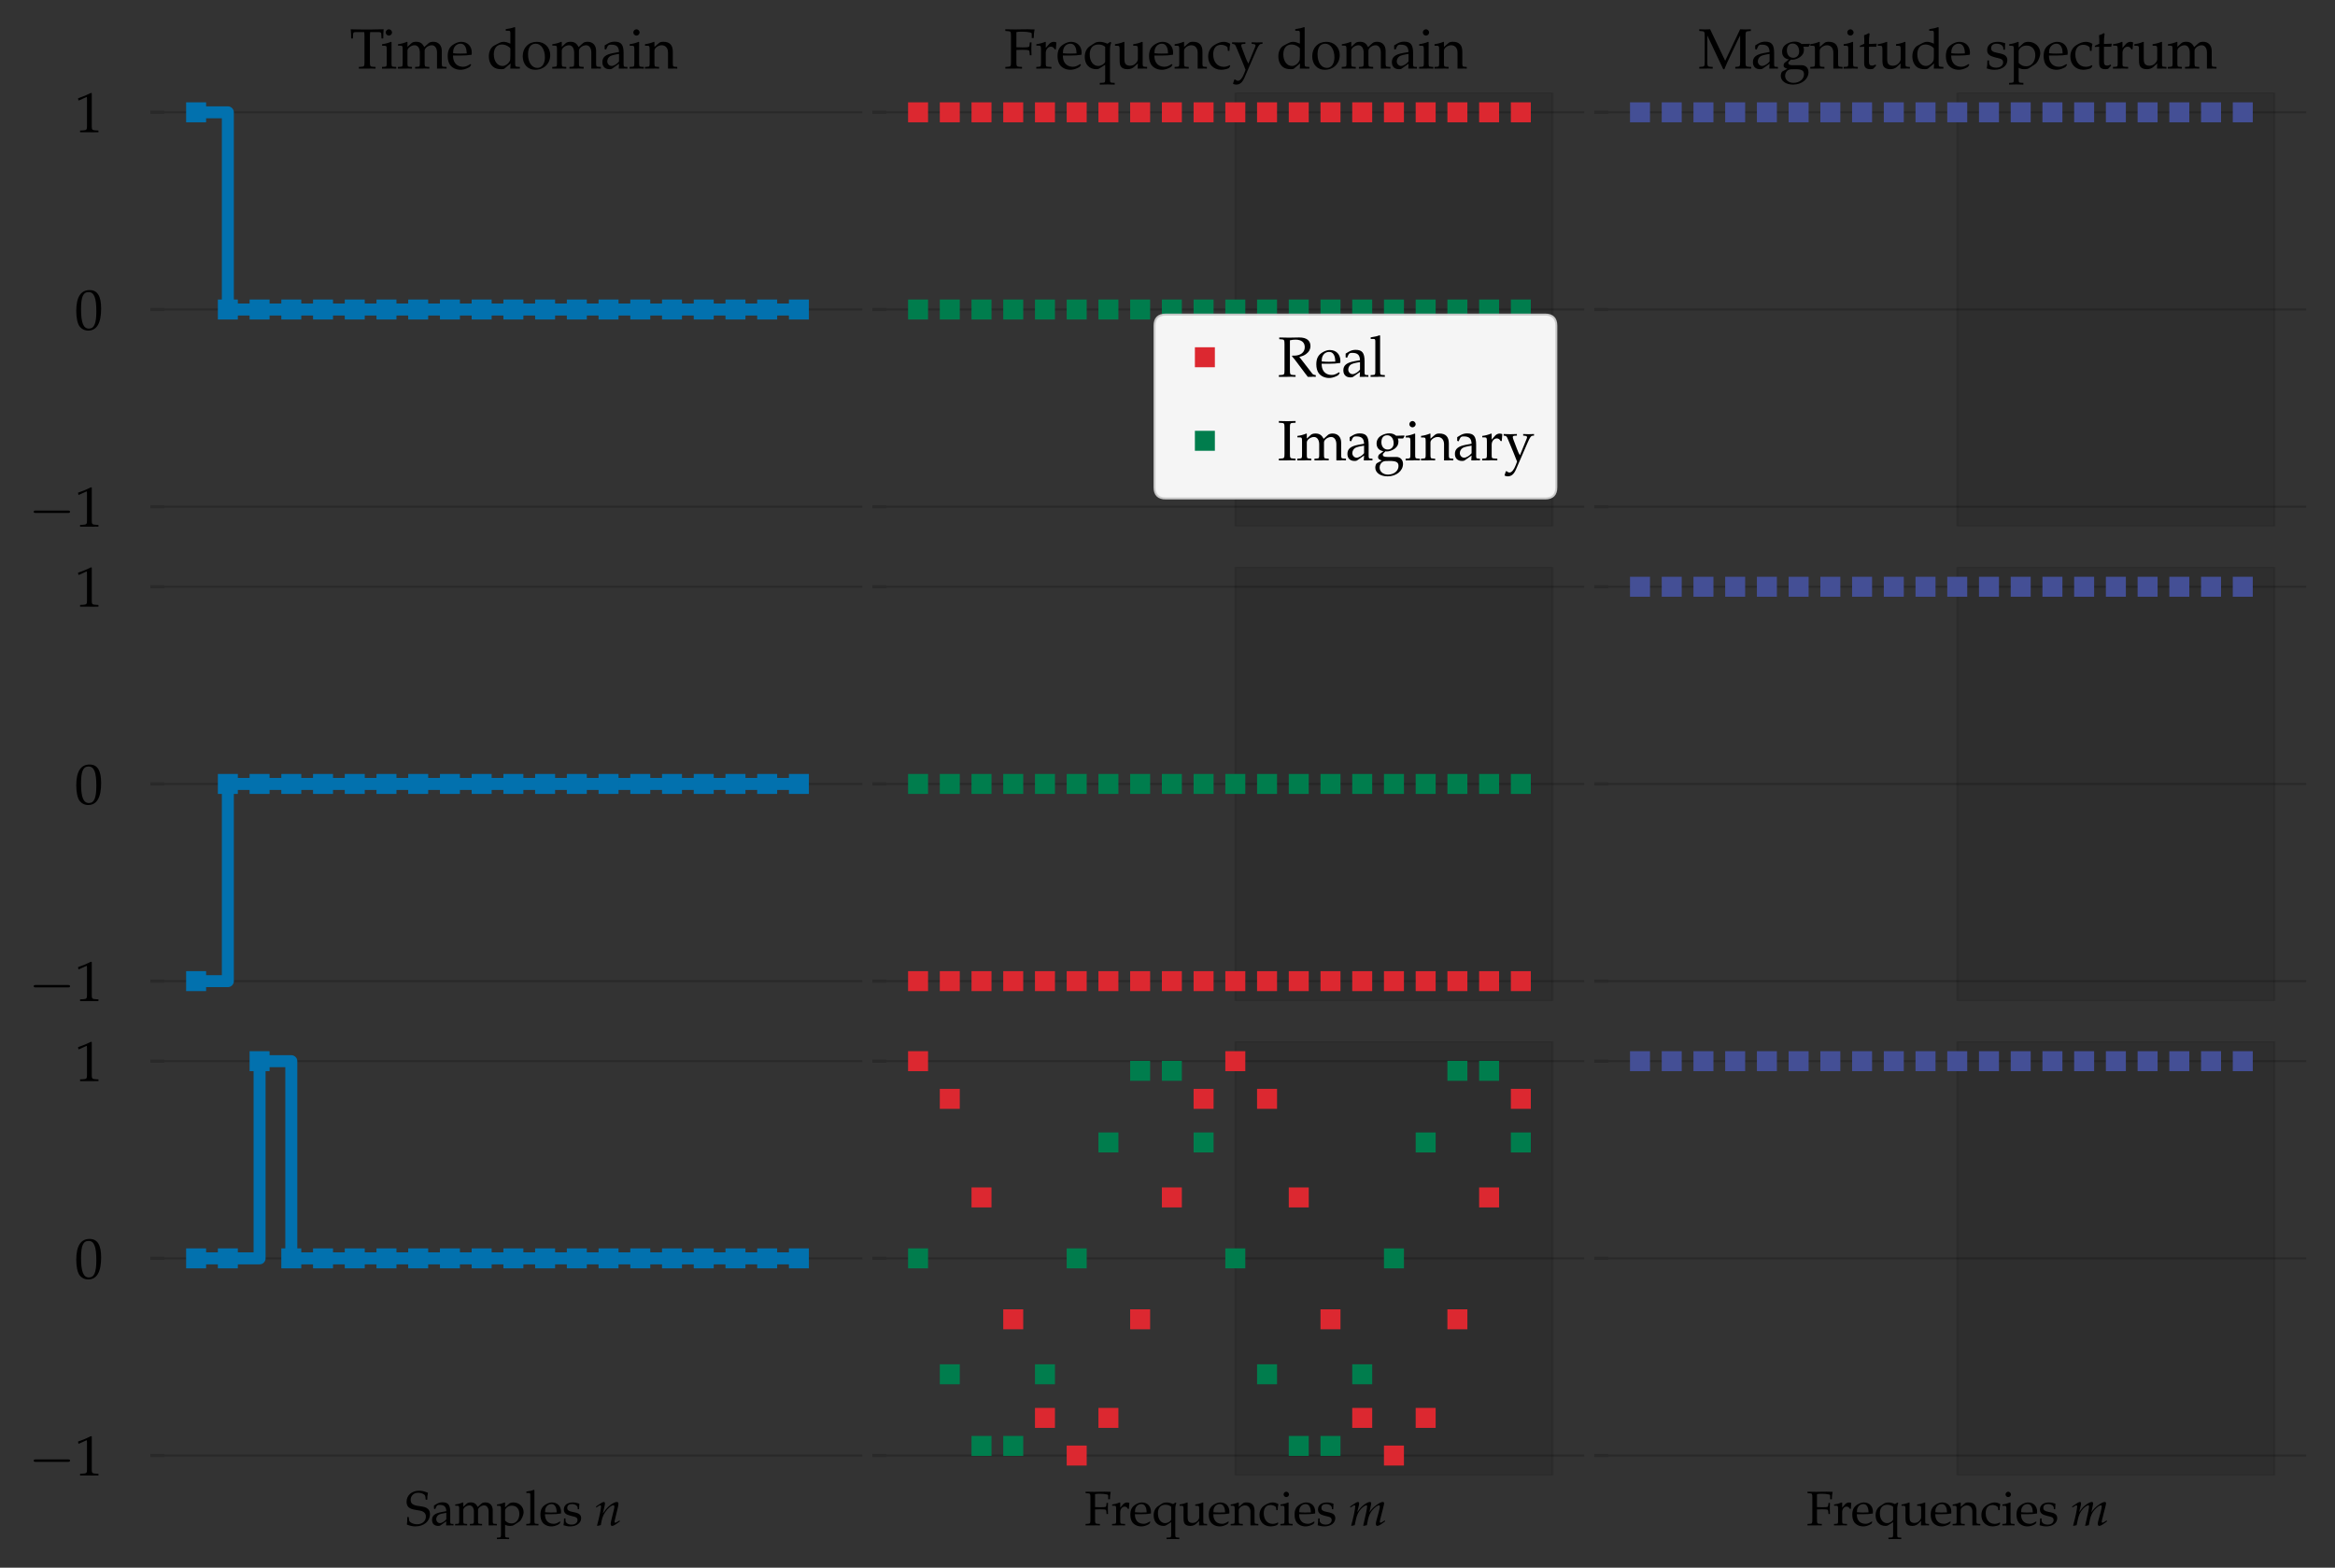 <?xml version="1.0" encoding="utf-8" standalone="no"?>
<!DOCTYPE svg PUBLIC "-//W3C//DTD SVG 1.1//EN"
  "http://www.w3.org/Graphics/SVG/1.1/DTD/svg11.dtd">
<svg height="392.4pt" version="1.1" viewBox="0 0 584.4 392.4" width="584.4pt" xmlns="http://www.w3.org/2000/svg" xmlns:xlink="http://www.w3.org/1999/xlink">
 <rect x="0" y="0" width="584.4" height="392.4" fill="#333333" stroke="none"/>
 <defs>
  <style type="text/css">*{stroke-linecap:butt;stroke-linejoin:round;}</style>
 </defs>
 <g id="figure_1">
  <g id="patch_1">
   <path d="M 0 392.4 
L 584.4 392.4 
L 584.4 0 
L 0 0 
z
" style="fill:none;"/>
  </g>
  <g id="axes_1">
   <g id="patch_2">
    <path d="M 41.146 131.769 
L 215.83 131.769 
L 215.83 23.18 
L 41.146 23.18 
z
" style="fill:none;"/>
   </g>
   <g id="matplotlib.axis_1"/>
   <g id="matplotlib.axis_2">
    <g id="ytick_1">
     <g id="line2d_1">
      <path clip-path="url(#p5d1129fe94)" d="M 41.146 126.834 
L 215.83 126.834 
" style="fill:none;stroke:#000000;stroke-linejoin:miter;stroke-opacity:0.2;stroke-width:0.5;"/>
     </g>
     <g id="line2d_2">
      <defs>
       <path d="M 0 0 
L -3.5 0 
" id="m35ab574af5" style="stroke:#000000;stroke-opacity:0.2;stroke-width:0.8;"/>
      </defs>
      <g>
       <use style="fill-opacity:0.2;stroke:#000000;stroke-opacity:0.2;stroke-width:0.8;" x="41.146" xlink:href="#m35ab574af5" y="126.834"/>
      </g>
     </g>
     <g id="text_1">
      <!-- $\mathdefault{−1}$ -->
      <g transform="translate(7.2 131.823)scale(0.14 -0.14)">
       <defs>
        <path d="M 4218 1472 
C 4326 1472 4442 1472 4442 1600 
C 4442 1728 4326 1728 4218 1728 
L 755 1728 
C 646 1728 531 1728 531 1600 
C 531 1472 646 1472 755 1472 
L 4218 1472 
z
" id="CMSY10-0" transform="scale(0.016)"/>
        <path d="M 429 3571 
L 493 3571 
L 1318 3942 
C 1325 3949 1331 3949 1338 3949 
C 1376 3949 1389 3891 1389 3737 
L 1389 633 
C 1389 300 1318 230 973 211 
L 614 192 
L 614 0 
C 1600 0 1600 0 1670 0 
C 1754 0 1894 0 2112 -7 
C 2189 6 2413 6 2675 0 
L 2675 192 
L 2342 211 
C 1990 229 1926 299 1926 628 
L 1926 4383 
L 1837 4416 
C 1421 4199 966 4009 384 3807 
L 429 3571 
z
" id="URWPalladioL-Roma-31" transform="scale(0.016)"/>
       </defs>
       <use transform="scale(1.038)" xlink:href="#CMSY10-0"/>
       <use transform="translate(81.942 0)scale(0.996)" xlink:href="#URWPalladioL-Roma-31"/>
      </g>
     </g>
    </g>
    <g id="ytick_2">
     <g id="line2d_3">
      <path clip-path="url(#p5d1129fe94)" d="M 41.146 77.474 
L 215.83 77.474 
" style="fill:none;stroke:#000000;stroke-linejoin:miter;stroke-opacity:0.2;stroke-width:0.5;"/>
     </g>
     <g id="line2d_4">
      <g>
       <use style="fill-opacity:0.2;stroke:#000000;stroke-opacity:0.2;stroke-width:0.8;" x="41.146" xlink:href="#m35ab574af5" y="77.474"/>
      </g>
     </g>
     <g id="text_2">
      <!-- $\mathdefault{0}$ -->
      <g transform="translate(18.672 82.464)scale(0.14 -0.14)">
       <defs>
        <path d="M 1683 4416 
C 691 4416 186 3628 186 2076 
C 186 1326 320 679 544 365 
C 768 51 1126 -128 1523 -128 
C 2490 -128 2976 704 2976 2345 
C 2976 3749 2560 4416 1683 4416 
z
M 1568 4191 
C 2189 4191 2438 3563 2438 2025 
C 2438 660 2195 96 1606 96 
C 986 96 723 743 723 2307 
C 723 3660 960 4191 1568 4191 
z
" id="URWPalladioL-Roma-30" transform="scale(0.016)"/>
       </defs>
       <use transform="scale(0.996)" xlink:href="#URWPalladioL-Roma-30"/>
      </g>
     </g>
    </g>
    <g id="ytick_3">
     <g id="line2d_5">
      <path clip-path="url(#p5d1129fe94)" d="M 41.146 28.115 
L 215.83 28.115 
" style="fill:none;stroke:#000000;stroke-linejoin:miter;stroke-opacity:0.2;stroke-width:0.5;"/>
     </g>
     <g id="line2d_6">
      <g>
       <use style="fill-opacity:0.2;stroke:#000000;stroke-opacity:0.2;stroke-width:0.8;" x="41.146" xlink:href="#m35ab574af5" y="28.115"/>
      </g>
     </g>
     <g id="text_3">
      <!-- $\mathdefault{1}$ -->
      <g transform="translate(18.672 33.105)scale(0.14 -0.14)">
       <use transform="scale(0.996)" xlink:href="#URWPalladioL-Roma-31"/>
      </g>
     </g>
    </g>
   </g>
   <g id="line2d_7">
    <path clip-path="url(#p5d1129fe94)" d="M 49.086 28.115 
L 57.026 28.115 
L 57.026 77.474 
L 64.966 77.474 
L 64.966 77.474 
L 72.906 77.474 
L 72.906 77.474 
L 80.847 77.474 
L 80.847 77.474 
L 88.787 77.474 
L 88.787 77.474 
L 96.727 77.474 
L 96.727 77.474 
L 104.667 77.474 
L 104.667 77.474 
L 112.607 77.474 
L 112.607 77.474 
L 120.548 77.474 
L 120.548 77.474 
L 128.488 77.474 
L 128.488 77.474 
L 136.428 77.474 
L 136.428 77.474 
L 144.368 77.474 
L 144.368 77.474 
L 152.308 77.474 
L 152.308 77.474 
L 160.249 77.474 
L 160.249 77.474 
L 168.189 77.474 
L 168.189 77.474 
L 176.129 77.474 
L 176.129 77.474 
L 184.069 77.474 
L 184.069 77.474 
L 192.009 77.474 
L 192.009 77.474 
L 199.95 77.474 
L 199.95 77.474 
" style="fill:none;stroke:#0271ae;stroke-linejoin:miter;stroke-width:3;"/>
    <defs>
     <path d="M -2.5 2.5 
L 2.5 2.5 
L 2.5 -2.5 
L -2.5 -2.5 
z
" id="m8bfd151f86"/>
    </defs>
    <g clip-path="url(#p5d1129fe94)">
     <use style="fill:#0271ae;" x="49.086" xlink:href="#m8bfd151f86" y="28.115"/>
     <use style="fill:#0271ae;" x="57.026" xlink:href="#m8bfd151f86" y="77.474"/>
     <use style="fill:#0271ae;" x="64.966" xlink:href="#m8bfd151f86" y="77.474"/>
     <use style="fill:#0271ae;" x="72.906" xlink:href="#m8bfd151f86" y="77.474"/>
     <use style="fill:#0271ae;" x="80.847" xlink:href="#m8bfd151f86" y="77.474"/>
     <use style="fill:#0271ae;" x="88.787" xlink:href="#m8bfd151f86" y="77.474"/>
     <use style="fill:#0271ae;" x="96.727" xlink:href="#m8bfd151f86" y="77.474"/>
     <use style="fill:#0271ae;" x="104.667" xlink:href="#m8bfd151f86" y="77.474"/>
     <use style="fill:#0271ae;" x="112.607" xlink:href="#m8bfd151f86" y="77.474"/>
     <use style="fill:#0271ae;" x="120.548" xlink:href="#m8bfd151f86" y="77.474"/>
     <use style="fill:#0271ae;" x="128.488" xlink:href="#m8bfd151f86" y="77.474"/>
     <use style="fill:#0271ae;" x="136.428" xlink:href="#m8bfd151f86" y="77.474"/>
     <use style="fill:#0271ae;" x="144.368" xlink:href="#m8bfd151f86" y="77.474"/>
     <use style="fill:#0271ae;" x="152.308" xlink:href="#m8bfd151f86" y="77.474"/>
     <use style="fill:#0271ae;" x="160.249" xlink:href="#m8bfd151f86" y="77.474"/>
     <use style="fill:#0271ae;" x="168.189" xlink:href="#m8bfd151f86" y="77.474"/>
     <use style="fill:#0271ae;" x="176.129" xlink:href="#m8bfd151f86" y="77.474"/>
     <use style="fill:#0271ae;" x="184.069" xlink:href="#m8bfd151f86" y="77.474"/>
     <use style="fill:#0271ae;" x="192.009" xlink:href="#m8bfd151f86" y="77.474"/>
     <use style="fill:#0271ae;" x="199.95" xlink:href="#m8bfd151f86" y="77.474"/>
    </g>
   </g>
   <g id="text_4">
    <!-- Time domain -->
    <g transform="translate(87.524 17.18)scale(0.14 -0.14)">
     <defs>
      <path d="M 1632 4096 
C 1651 3880 1658 3734 1658 3462 
L 1658 781 
C 1658 280 1626 230 1331 211 
L 1024 192 
L 1024 0 
C 1402 -7 1626 0 1958 0 
C 2291 19 2522 12 2899 0 
L 2899 192 
L 2592 211 
C 2298 230 2266 280 2266 781 
L 2266 3462 
C 2266 3747 2272 3887 2291 4096 
L 3283 4096 
C 3462 4096 3533 4039 3539 3887 
L 3565 3386 
L 3763 3386 
C 3763 3801 3776 4051 3808 4416 
C 3347 4409 3136 4409 2957 4403 
C 2707 4390 2522 4390 2426 4390 
L 1414 4390 
C 1350 4390 1005 4396 550 4403 
L 115 4416 
C 147 4051 160 3801 160 3385 
L 358 3385 
L 384 3891 
C 390 4038 461 4096 640 4096 
L 1632 4096 
z
" id="URWPalladioL-Roma-54" transform="scale(0.016)"/>
      <path d="M 1203 2982 
L 1146 3008 
C 819 2873 486 2784 147 2746 
L 147 2568 
L 384 2568 
C 640 2568 666 2523 666 2103 
L 666 669 
C 666 268 646 223 429 211 
L 134 192 
L 134 0 
C 774 0 774 0 934 0 
C 1094 19 1094 19 1734 0 
L 1734 192 
L 1440 211 
C 1222 224 1203 268 1203 671 
L 1203 2982 
z
M 909 4416 
C 717 4416 550 4249 550 4057 
C 550 3871 717 3705 902 3705 
C 1088 3705 1261 3871 1261 4057 
C 1261 4236 1088 4416 909 4416 
z
" id="URWPalladioL-Roma-69" transform="scale(0.016)"/>
      <path d="M 115 2579 
L 352 2579 
C 608 2579 634 2534 634 2112 
L 634 672 
C 634 268 614 224 397 211 
L 102 192 
L 102 0 
C 717 0 736 0 915 0 
C 1094 19 1261 12 1677 0 
L 1677 192 
L 1408 211 
C 1190 223 1171 268 1171 670 
L 1171 2023 
C 1171 2311 1594 2624 1978 2624 
C 2323 2624 2560 2298 2560 1813 
L 2560 670 
C 2560 268 2541 223 2323 211 
L 2029 192 
L 2029 0 
C 2669 0 2669 0 2829 0 
C 2989 19 2989 19 3629 0 
L 3629 192 
L 3334 211 
C 3117 223 3098 268 3098 670 
L 3098 2023 
C 3098 2311 3520 2624 3904 2624 
C 4250 2624 4486 2298 4486 1813 
L 4486 0 
C 4877 0 4883 0 4992 0 
C 5075 19 5075 19 5562 0 
L 5562 192 
L 5261 211 
C 5043 223 5024 268 5024 670 
L 5024 1985 
C 5024 2617 4653 3014 4064 3014 
C 3840 3014 3654 2956 3539 2854 
L 3053 2419 
C 2848 2841 2586 3014 2144 3014 
C 1907 3014 1728 2956 1613 2854 
L 1171 2445 
L 1171 2988 
L 1114 3008 
C 787 2873 454 2783 115 2745 
L 115 2579 
z
" id="URWPalladioL-Roma-6d" transform="scale(0.016)"/>
      <path d="M 2797 447 
L 2714 511 
C 2304 268 2157 211 1882 211 
C 1466 211 1120 396 941 710 
C 819 921 774 1100 762 1472 
L 1696 1472 
C 2138 1472 2413 1491 2854 1561 
C 2861 1651 2867 1708 2867 1786 
C 2867 2526 2394 3008 1677 3008 
C 1440 3008 1165 2924 902 2771 
C 378 2468 166 2069 166 1401 
C 166 998 262 652 435 409 
C 691 70 1120 -128 1600 -128 
C 1837 -128 2074 -77 2336 38 
C 2509 108 2643 192 2669 230 
L 2797 447 
z
M 2298 1708 
C 1965 1696 1811 1689 1581 1689 
C 1286 1689 1120 1696 774 1728 
C 774 2030 800 2172 883 2339 
C 1018 2623 1293 2796 1600 2796 
C 1811 2796 1978 2713 2093 2539 
C 2234 2326 2278 2140 2298 1708 
z
" id="URWPalladioL-Roma-65" transform="scale(0.016)"/>
      <path d="M 2637 2803 
C 2278 2956 2099 3008 1875 3008 
C 1702 3008 1549 2969 1389 2886 
L 826 2592 
C 461 2400 224 1934 224 1392 
C 224 881 397 460 710 204 
C 928 19 1229 -64 1645 -64 
C 1773 -64 1920 -39 1952 -13 
L 2662 581 
L 2630 0 
C 2944 -7 3046 0 3123 0 
C 3174 0 3264 0 3398 -7 
C 3443 6 3571 6 3706 0 
L 3706 192 
L 3411 211 
C 3194 224 3174 268 3174 672 
L 3174 4614 
L 3117 4665 
C 2835 4557 2624 4505 2118 4429 
L 2118 4249 
L 2477 4249 
C 2592 4249 2637 4179 2637 3987 
L 2637 2803 
z
M 2637 1424 
C 2637 1009 2624 945 2541 798 
C 2362 498 2048 300 1747 300 
C 1184 300 781 843 781 1602 
C 781 2298 1126 2707 1702 2707 
C 1946 2707 2202 2624 2426 2470 
C 2560 2381 2637 2298 2637 2247 
L 2637 1424 
z
" id="URWPalladioL-Roma-64" transform="scale(0.016)"/>
      <path d="M 1786 3008 
C 851 3008 205 2347 205 1391 
C 205 487 774 -128 1600 -128 
C 2586 -128 3290 557 3290 1520 
C 3290 2386 2662 3008 1786 3008 
z
M 1670 2796 
C 2259 2796 2694 2155 2694 1282 
C 2694 545 2368 83 1850 83 
C 1222 83 800 699 800 1609 
C 800 2379 1107 2796 1670 2796 
z
" id="URWPalladioL-Roma-6f" transform="scale(0.016)"/>
      <path d="M 2074 544 
L 2042 0 
C 2458 0 2458 0 2541 0 
C 2573 19 2733 12 3014 0 
L 3014 192 
L 2765 204 
C 2611 211 2586 262 2586 576 
L 2586 1751 
C 2586 2688 2317 3027 1574 3027 
C 1299 3027 1043 2956 800 2809 
L 461 2604 
L 461 2187 
L 627 2142 
L 710 2341 
C 845 2642 909 2688 1203 2688 
C 1805 2688 2054 2450 2074 1866 
L 1440 1751 
C 570 1590 205 1289 205 730 
C 205 224 506 -64 1011 -64 
C 1126 -64 1235 -45 1280 -13 
L 2074 544 
z
M 2074 806 
C 1888 544 1485 300 1235 300 
C 979 300 755 537 755 812 
C 755 1049 883 1273 1075 1395 
C 1235 1491 1587 1580 2074 1651 
L 2074 806 
z
" id="URWPalladioL-Roma-61" transform="scale(0.016)"/>
      <path d="M 2624 0 
C 3014 0 3021 0 3130 0 
C 3219 19 3219 19 3661 0 
L 3661 192 
L 3398 211 
C 3181 223 3162 262 3162 670 
L 3162 1902 
C 3162 2649 2810 3014 2093 3014 
C 1856 3014 1722 2969 1587 2854 
L 1101 2432 
L 1101 2988 
L 1043 3008 
C 717 2873 384 2784 45 2746 
L 45 2568 
L 282 2568 
C 538 2568 563 2523 563 2103 
L 563 669 
C 563 268 544 223 326 211 
L 38 192 
L 38 0 
C 474 -7 646 0 832 0 
C 1018 19 1190 12 1626 0 
L 1626 192 
L 1338 211 
C 1120 223 1101 268 1101 670 
L 1101 2023 
C 1101 2311 1523 2624 1914 2624 
C 2342 2624 2624 2304 2624 1813 
L 2624 0 
z
" id="URWPalladioL-Roma-6e" transform="scale(0.016)"/>
     </defs>
     <use transform="scale(0.996)" xlink:href="#URWPalladioL-Roma-54"/>
     <use transform="translate(55.591 0)scale(0.996)" xlink:href="#URWPalladioL-Roma-69"/>
     <use transform="translate(84.581 0)scale(0.996)" xlink:href="#URWPalladioL-Roma-6d"/>
     <use transform="translate(172.551 0)scale(0.996)" xlink:href="#URWPalladioL-Roma-65"/>
     <use transform="translate(245.178 0)scale(0.996)" xlink:href="#URWPalladioL-Roma-64"/>
     <use transform="translate(306.05 0)scale(0.996)" xlink:href="#URWPalladioL-Roma-6f"/>
     <use transform="translate(360.445 0)scale(0.996)" xlink:href="#URWPalladioL-Roma-6d"/>
     <use transform="translate(448.415 0)scale(0.996)" xlink:href="#URWPalladioL-Roma-61"/>
     <use transform="translate(498.228 0)scale(0.996)" xlink:href="#URWPalladioL-Roma-69"/>
     <use transform="translate(527.218 0)scale(0.996)" xlink:href="#URWPalladioL-Roma-6e"/>
    </g>
   </g>
  </g>
  <g id="axes_2">
   <g id="patch_3">
    <path d="M 221.83 131.769 
L 396.515 131.769 
L 396.515 23.18 
L 221.83 23.18 
z
" style="fill:none;"/>
   </g>
   <g id="patch_4">
    <path clip-path="url(#p8a700fc265)" d="M 309.173 131.769 
L 309.173 23.18 
L 388.575 23.18 
L 388.575 131.769 
z
" style="opacity:0.1;stroke:#000000;stroke-linejoin:miter;stroke-width:0.5;"/>
   </g>
   <g id="matplotlib.axis_3"/>
   <g id="matplotlib.axis_4">
    <g id="ytick_4">
     <g id="line2d_8">
      <path clip-path="url(#p8a700fc265)" d="M 221.83 126.834 
L 396.515 126.834 
" style="fill:none;stroke:#000000;stroke-linejoin:miter;stroke-opacity:0.2;stroke-width:0.5;"/>
     </g>
     <g id="line2d_9">
      <g>
       <use style="fill-opacity:0.2;stroke:#000000;stroke-opacity:0.2;stroke-width:0.8;" x="221.83" xlink:href="#m35ab574af5" y="126.834"/>
      </g>
     </g>
    </g>
    <g id="ytick_5">
     <g id="line2d_10">
      <path clip-path="url(#p8a700fc265)" d="M 221.83 77.474 
L 396.515 77.474 
" style="fill:none;stroke:#000000;stroke-linejoin:miter;stroke-opacity:0.2;stroke-width:0.5;"/>
     </g>
     <g id="line2d_11">
      <g>
       <use style="fill-opacity:0.2;stroke:#000000;stroke-opacity:0.2;stroke-width:0.8;" x="221.83" xlink:href="#m35ab574af5" y="77.474"/>
      </g>
     </g>
    </g>
    <g id="ytick_6">
     <g id="line2d_12">
      <path clip-path="url(#p8a700fc265)" d="M 221.83 28.115 
L 396.515 28.115 
" style="fill:none;stroke:#000000;stroke-linejoin:miter;stroke-opacity:0.2;stroke-width:0.5;"/>
     </g>
     <g id="line2d_13">
      <g>
       <use style="fill-opacity:0.2;stroke:#000000;stroke-opacity:0.2;stroke-width:0.8;" x="221.83" xlink:href="#m35ab574af5" y="28.115"/>
      </g>
     </g>
    </g>
   </g>
   <g id="line2d_14">
    <defs>
     <path d="M -2.5 2.5 
L 2.5 2.5 
L 2.5 -2.5 
L -2.5 -2.5 
z
" id="m3782baeee8"/>
    </defs>
    <g clip-path="url(#p8a700fc265)">
     <use style="fill:#dc2830;" x="229.771" xlink:href="#m3782baeee8" y="28.115"/>
     <use style="fill:#dc2830;" x="237.711" xlink:href="#m3782baeee8" y="28.115"/>
     <use style="fill:#dc2830;" x="245.651" xlink:href="#m3782baeee8" y="28.115"/>
     <use style="fill:#dc2830;" x="253.591" xlink:href="#m3782baeee8" y="28.115"/>
     <use style="fill:#dc2830;" x="261.531" xlink:href="#m3782baeee8" y="28.115"/>
     <use style="fill:#dc2830;" x="269.472" xlink:href="#m3782baeee8" y="28.115"/>
     <use style="fill:#dc2830;" x="277.412" xlink:href="#m3782baeee8" y="28.115"/>
     <use style="fill:#dc2830;" x="285.352" xlink:href="#m3782baeee8" y="28.115"/>
     <use style="fill:#dc2830;" x="293.292" xlink:href="#m3782baeee8" y="28.115"/>
     <use style="fill:#dc2830;" x="301.232" xlink:href="#m3782baeee8" y="28.115"/>
     <use style="fill:#dc2830;" x="309.173" xlink:href="#m3782baeee8" y="28.115"/>
     <use style="fill:#dc2830;" x="317.113" xlink:href="#m3782baeee8" y="28.115"/>
     <use style="fill:#dc2830;" x="325.053" xlink:href="#m3782baeee8" y="28.115"/>
     <use style="fill:#dc2830;" x="332.993" xlink:href="#m3782baeee8" y="28.115"/>
     <use style="fill:#dc2830;" x="340.933" xlink:href="#m3782baeee8" y="28.115"/>
     <use style="fill:#dc2830;" x="348.874" xlink:href="#m3782baeee8" y="28.115"/>
     <use style="fill:#dc2830;" x="356.814" xlink:href="#m3782baeee8" y="28.115"/>
     <use style="fill:#dc2830;" x="364.754" xlink:href="#m3782baeee8" y="28.115"/>
     <use style="fill:#dc2830;" x="372.694" xlink:href="#m3782baeee8" y="28.115"/>
     <use style="fill:#dc2830;" x="380.634" xlink:href="#m3782baeee8" y="28.115"/>
    </g>
   </g>
   <g id="line2d_15">
    <defs>
     <path d="M -2.5 2.5 
L 2.5 2.5 
L 2.5 -2.5 
L -2.5 -2.5 
z
" id="mccab45d069"/>
    </defs>
    <g clip-path="url(#p8a700fc265)">
     <use style="fill:#007d4d;" x="229.771" xlink:href="#mccab45d069" y="77.474"/>
     <use style="fill:#007d4d;" x="237.711" xlink:href="#mccab45d069" y="77.474"/>
     <use style="fill:#007d4d;" x="245.651" xlink:href="#mccab45d069" y="77.474"/>
     <use style="fill:#007d4d;" x="253.591" xlink:href="#mccab45d069" y="77.474"/>
     <use style="fill:#007d4d;" x="261.531" xlink:href="#mccab45d069" y="77.474"/>
     <use style="fill:#007d4d;" x="269.472" xlink:href="#mccab45d069" y="77.474"/>
     <use style="fill:#007d4d;" x="277.412" xlink:href="#mccab45d069" y="77.474"/>
     <use style="fill:#007d4d;" x="285.352" xlink:href="#mccab45d069" y="77.474"/>
     <use style="fill:#007d4d;" x="293.292" xlink:href="#mccab45d069" y="77.474"/>
     <use style="fill:#007d4d;" x="301.232" xlink:href="#mccab45d069" y="77.474"/>
     <use style="fill:#007d4d;" x="309.173" xlink:href="#mccab45d069" y="77.474"/>
     <use style="fill:#007d4d;" x="317.113" xlink:href="#mccab45d069" y="77.474"/>
     <use style="fill:#007d4d;" x="325.053" xlink:href="#mccab45d069" y="77.474"/>
     <use style="fill:#007d4d;" x="332.993" xlink:href="#mccab45d069" y="77.474"/>
     <use style="fill:#007d4d;" x="340.933" xlink:href="#mccab45d069" y="77.474"/>
     <use style="fill:#007d4d;" x="348.874" xlink:href="#mccab45d069" y="77.474"/>
     <use style="fill:#007d4d;" x="356.814" xlink:href="#mccab45d069" y="77.474"/>
     <use style="fill:#007d4d;" x="364.754" xlink:href="#mccab45d069" y="77.474"/>
     <use style="fill:#007d4d;" x="372.694" xlink:href="#mccab45d069" y="77.474"/>
     <use style="fill:#007d4d;" x="380.634" xlink:href="#mccab45d069" y="77.474"/>
    </g>
   </g>
   <g id="text_5">
    <!-- Frequency domain -->
    <g transform="translate(251.297 17.18)scale(0.14 -0.14)">
     <defs>
      <path d="M 1382 2092 
C 1562 2105 1754 2112 2042 2112 
C 2515 2112 2688 2092 2803 2035 
L 2854 1875 
L 2886 1497 
L 3078 1497 
C 3059 2092 3059 2092 3059 2208 
C 3059 2310 3059 2310 3078 2946 
L 2886 2946 
L 2854 2615 
C 2848 2558 2829 2501 2803 2450 
C 2688 2399 2509 2380 2086 2380 
C 1818 2380 1600 2387 1382 2399 
L 1382 4096 
C 1574 4140 1690 4147 2067 4147 
C 2374 4147 2733 4108 2931 4058 
C 3085 4020 3104 3988 3104 3842 
L 3104 3429 
L 3328 3429 
C 3328 3810 3360 4115 3430 4396 
C 3117 4409 2925 4416 2650 4416 
L 1965 4409 
C 1651 4396 1427 4396 1267 4396 
C 1082 4396 1082 4396 141 4416 
L 141 4223 
L 448 4204 
C 742 4185 774 4135 774 3633 
L 774 782 
C 774 280 742 230 448 211 
L 141 192 
L 141 0 
C 518 -7 742 0 1075 0 
C 1408 19 1638 12 2016 0 
L 2016 192 
L 1709 211 
C 1414 230 1382 281 1382 787 
L 1382 2092 
z
" id="URWPalladioL-Roma-46" transform="scale(0.016)"/>
      <path d="M 147 2579 
L 384 2579 
C 640 2579 666 2534 666 2112 
L 666 672 
C 666 268 646 224 429 211 
L 134 192 
L 134 0 
C 595 -7 762 0 922 0 
C 1050 19 1050 19 1837 0 
L 1837 192 
L 1504 211 
C 1216 230 1203 249 1203 669 
L 1203 1763 
C 1203 2145 1459 2463 1773 2463 
C 1965 2463 2099 2374 2202 2171 
L 2336 2171 
L 2394 2937 
C 2323 2982 2208 3008 2093 3008 
C 1901 3008 1696 2905 1562 2745 
L 1203 2324 
L 1203 2982 
L 1146 3008 
C 819 2873 486 2783 147 2745 
L 147 2579 
z
" id="URWPalladioL-Roma-72" transform="scale(0.016)"/>
      <path d="M 2515 434 
L 2515 -1118 
C 2515 -1523 2490 -1568 2278 -1581 
L 1907 -1600 
L 1907 -1792 
C 2650 -1773 2650 -1773 2797 -1773 
C 2950 -1773 3130 -1780 3584 -1792 
L 3584 -1600 
L 3290 -1581 
C 3072 -1568 3053 -1523 3053 -1118 
L 3053 2043 
C 3053 2439 3091 2681 3200 2924 
L 3078 2995 
L 2765 2796 
C 2438 2943 2163 3008 1888 3008 
C 1702 3008 1478 2956 1382 2899 
L 845 2553 
C 435 2292 224 1870 224 1315 
C 224 479 730 -64 1523 -64 
C 1658 -64 1766 -39 1850 12 
L 2515 434 
z
M 2515 779 
C 2515 690 2362 524 2189 428 
C 2035 345 1888 300 1734 300 
C 1171 300 781 824 781 1596 
C 781 2298 1139 2707 1754 2707 
C 2067 2707 2291 2630 2515 2445 
L 2515 779 
z
" id="URWPalladioL-Roma-71" transform="scale(0.016)"/>
      <path d="M 3219 2982 
L 3162 3008 
C 2835 2873 2502 2784 2163 2745 
L 2163 2567 
L 2400 2567 
C 2656 2567 2682 2522 2682 2101 
L 2682 1060 
C 2682 920 2592 741 2445 594 
C 2266 415 2061 326 1811 326 
C 1587 326 1408 396 1306 517 
C 1216 620 1171 817 1171 1098 
L 1171 2982 
L 1114 3008 
C 787 2873 454 2784 115 2745 
L 115 2567 
L 352 2567 
C 608 2567 634 2522 634 2101 
L 634 1028 
C 634 581 672 383 787 224 
C 928 32 1171 -64 1536 -64 
C 1824 -58 2080 32 2253 192 
L 2682 588 
C 2682 403 2675 300 2656 0 
C 3085 0 3091 0 3187 0 
C 3277 19 3277 19 3718 0 
L 3718 192 
L 3456 211 
C 3238 224 3219 262 3219 672 
L 3219 2982 
z
" id="URWPalladioL-Roma-75" transform="scale(0.016)"/>
      <path d="M 2554 1995 
C 2554 2290 2586 2553 2643 2783 
C 2387 2937 2163 3008 1901 3008 
C 1594 3008 1235 2886 851 2643 
C 403 2360 166 1911 166 1347 
C 166 480 774 -128 1632 -128 
C 1965 -128 2445 -7 2509 89 
L 2643 294 
L 2579 390 
C 2342 262 2138 204 1907 204 
C 1197 204 730 756 730 1603 
C 730 2290 1050 2675 1626 2675 
C 1907 2675 2214 2547 2330 2386 
L 2374 1995 
L 2554 1995 
z
" id="URWPalladioL-Roma-63" transform="scale(0.016)"/>
      <path d="M 1901 569 
C 1760 812 1690 960 1574 1273 
L 1165 2349 
C 1126 2457 1101 2553 1101 2617 
C 1101 2707 1171 2758 1318 2765 
L 1562 2777 
L 1562 2957 
C 941 2937 941 2937 819 2937 
C 698 2937 698 2937 77 2957 
L 77 2777 
L 192 2765 
C 352 2745 429 2675 525 2451 
L 1222 774 
C 1402 339 1466 185 1581 -135 
L 1434 -525 
C 1229 -1063 979 -1364 736 -1364 
C 634 -1364 518 -1312 410 -1216 
L 326 -1216 
L 173 -1696 
C 294 -1760 397 -1792 518 -1792 
C 947 -1792 1222 -1562 1466 -1005 
L 2765 1990 
C 3021 2573 3142 2745 3302 2765 
L 3482 2777 
L 3482 2957 
C 2976 2937 2976 2937 2874 2937 
C 2771 2937 2771 2937 2266 2957 
L 2266 2777 
L 2432 2765 
C 2611 2752 2701 2694 2701 2605 
C 2701 2560 2688 2502 2662 2438 
L 1901 569 
z
" id="URWPalladioL-Roma-79" transform="scale(0.016)"/>
     </defs>
     <use transform="scale(0.996)" xlink:href="#URWPalladioL-Roma-46"/>
     <use transform="translate(55.392 0)scale(0.996)" xlink:href="#URWPalladioL-Roma-72"/>
     <use transform="translate(92.951 0)scale(0.996)" xlink:href="#URWPalladioL-Roma-65"/>
     <use transform="translate(140.671 0)scale(0.996)" xlink:href="#URWPalladioL-Roma-71"/>
     <use transform="translate(196.462 0)scale(0.996)" xlink:href="#URWPalladioL-Roma-75"/>
     <use transform="translate(256.536 0)scale(0.996)" xlink:href="#URWPalladioL-Roma-65"/>
     <use transform="translate(304.256 0)scale(0.996)" xlink:href="#URWPalladioL-Roma-6e"/>
     <use transform="translate(362.238 0)scale(0.996)" xlink:href="#URWPalladioL-Roma-63"/>
     <use transform="translate(406.472 0)scale(0.996)" xlink:href="#URWPalladioL-Roma-79"/>
     <use transform="translate(486.77 0)scale(0.996)" xlink:href="#URWPalladioL-Roma-64"/>
     <use transform="translate(547.641 0)scale(0.996)" xlink:href="#URWPalladioL-Roma-6f"/>
     <use transform="translate(602.037 0)scale(0.996)" xlink:href="#URWPalladioL-Roma-6d"/>
     <use transform="translate(690.007 0)scale(0.996)" xlink:href="#URWPalladioL-Roma-61"/>
     <use transform="translate(739.82 0)scale(0.996)" xlink:href="#URWPalladioL-Roma-69"/>
     <use transform="translate(768.81 0)scale(0.996)" xlink:href="#URWPalladioL-Roma-6e"/>
    </g>
   </g>
   <g id="legend_1">
    <g id="patch_5">
     <path d="M 291.756 124.769 
L 386.715 124.769 
Q 389.515 124.769 389.515 121.969 
L 389.515 81.544 
Q 389.515 78.744 386.715 78.744 
L 291.756 78.744 
Q 288.956 78.744 288.956 81.544 
L 288.956 121.969 
Q 288.956 124.769 291.756 124.769 
z
" style="fill:#ffffff;opacity:0.95;stroke:#cccccc;stroke-linejoin:miter;stroke-width:0.5;"/>
    </g>
    <g id="line2d_16"/>
    <g id="line2d_17">
     <g>
      <use style="fill:#dc2830;" x="301.556" xlink:href="#m3782baeee8" y="89.424"/>
     </g>
    </g>
    <g id="text_6">
     <!-- Real -->
     <g transform="translate(319.756 94.324)scale(0.14 -0.14)">
      <defs>
       <path d="M 1382 4096 
C 1600 4147 1792 4172 2010 4172 
C 2675 4172 3046 3867 3046 3328 
C 3046 2744 2579 2375 1837 2375 
C 1792 2375 1734 2375 1651 2382 
L 1613 2306 
C 1683 2223 1702 2198 1779 2115 
C 1869 2014 1888 1988 1946 1912 
L 3123 344 
C 3162 293 3200 242 3238 198 
C 3283 140 3322 83 3386 0 
C 3686 0 3750 0 3821 0 
C 3878 19 3878 19 4282 0 
L 4282 192 
C 4077 211 3974 249 3891 357 
L 2438 2236 
C 2797 2325 2963 2394 3174 2541 
C 3507 2775 3686 3093 3686 3461 
C 3686 4071 3238 4416 2445 4416 
L 2342 4416 
C 1510 4396 1510 4396 1293 4396 
C 1082 4396 1082 4396 186 4416 
L 186 4223 
L 448 4204 
C 742 4185 774 4128 774 3633 
L 774 782 
C 774 280 742 230 448 211 
L 141 192 
L 141 0 
C 518 -7 742 0 1075 0 
C 1408 19 1638 12 2016 0 
L 2016 192 
L 1709 211 
C 1414 230 1382 281 1382 787 
L 1382 4096 
z
" id="URWPalladioL-Roma-52" transform="scale(0.016)"/>
       <path d="M 147 4249 
L 506 4249 
C 621 4249 666 4179 666 3987 
L 666 672 
C 666 268 646 224 429 211 
L 134 192 
L 134 0 
C 774 0 774 0 934 0 
C 1094 19 1094 19 1734 0 
L 1734 192 
L 1440 211 
C 1222 224 1203 268 1203 672 
L 1203 4614 
L 1146 4665 
C 864 4557 653 4505 147 4429 
L 147 4249 
z
" id="URWPalladioL-Roma-6c" transform="scale(0.016)"/>
      </defs>
      <use transform="scale(0.996)" xlink:href="#URWPalladioL-Roma-52"/>
      <use transform="translate(66.55 0)scale(0.996)" xlink:href="#URWPalladioL-Roma-65"/>
      <use transform="translate(114.27 0)scale(0.996)" xlink:href="#URWPalladioL-Roma-61"/>
      <use transform="translate(164.083 0)scale(0.996)" xlink:href="#URWPalladioL-Roma-6c"/>
     </g>
    </g>
    <g id="line2d_18"/>
    <g id="line2d_19">
     <g>
      <use style="fill:#007d4d;" x="301.556" xlink:href="#mccab45d069" y="110.336"/>
     </g>
    </g>
    <g id="text_7">
     <!-- Imaginary -->
     <g transform="translate(319.756 115.236)scale(0.14 -0.14)">
      <defs>
       <path d="M 1382 3633 
C 1382 4135 1414 4185 1709 4204 
L 2016 4223 
L 2016 4416 
C 1549 4396 1408 4396 1075 4396 
C 755 4396 602 4403 141 4416 
L 141 4223 
L 448 4204 
C 742 4185 774 4135 774 3633 
L 774 782 
C 774 280 742 230 448 211 
L 141 192 
L 141 0 
C 518 -7 742 0 1075 0 
C 1408 19 1638 12 2016 0 
L 2016 192 
L 1709 211 
C 1414 230 1382 281 1382 787 
L 1382 3633 
z
" id="URWPalladioL-Roma-49" transform="scale(0.016)"/>
       <path d="M 3322 2452 
L 3482 2713 
L 3456 2790 
L 2547 2764 
C 2310 2956 2080 3033 1766 3033 
C 1485 3033 1158 2944 896 2790 
C 538 2586 352 2274 352 1885 
C 352 1413 646 1087 1120 1036 
L 614 638 
C 550 540 518 455 518 358 
C 518 179 634 76 941 -13 
L 384 -315 
C 294 -367 205 -604 205 -804 
C 205 -1388 774 -1792 1587 -1792 
C 2554 -1792 3315 -1183 3315 -399 
C 3315 64 3008 384 2560 384 
L 1536 384 
C 1203 384 1050 462 1050 638 
C 1050 723 1101 795 1267 939 
C 1306 972 1318 985 1344 1011 
C 1408 1004 1446 998 1498 998 
C 1773 998 2112 1119 2374 1305 
C 2662 1515 2803 1770 2803 2108 
C 2803 2235 2784 2318 2733 2452 
L 3322 2452 
z
M 1536 2816 
C 1971 2816 2266 2458 2266 1917 
C 2266 1502 1997 1216 1606 1216 
C 1178 1216 890 1547 890 2038 
C 890 2529 1126 2816 1536 2816 
z
M 1837 -64 
C 2560 -64 2810 -212 2810 -630 
C 2810 -1183 2304 -1594 1632 -1594 
C 1075 -1594 691 -1266 691 -791 
C 691 -502 858 -238 1114 -129 
C 1216 -77 1395 -64 1837 -64 
z
" id="URWPalladioL-Roma-67" transform="scale(0.016)"/>
      </defs>
      <use transform="scale(0.996)" xlink:href="#URWPalladioL-Roma-49"/>
      <use transform="translate(33.574 0)scale(0.996)" xlink:href="#URWPalladioL-Roma-6d"/>
      <use transform="translate(121.544 0)scale(0.996)" xlink:href="#URWPalladioL-Roma-61"/>
      <use transform="translate(171.357 0)scale(0.996)" xlink:href="#URWPalladioL-Roma-67"/>
      <use transform="translate(226.749 0)scale(0.996)" xlink:href="#URWPalladioL-Roma-69"/>
      <use transform="translate(255.739 0)scale(0.996)" xlink:href="#URWPalladioL-Roma-6e"/>
      <use transform="translate(313.721 0)scale(0.996)" xlink:href="#URWPalladioL-Roma-61"/>
      <use transform="translate(363.534 0)scale(0.996)" xlink:href="#URWPalladioL-Roma-72"/>
      <use transform="translate(402.886 0)scale(0.996)" xlink:href="#URWPalladioL-Roma-79"/>
     </g>
    </g>
   </g>
  </g>
  <g id="axes_3">
   <g id="patch_6">
    <path d="M 402.515 131.769 
L 577.2 131.769 
L 577.2 23.18 
L 402.515 23.18 
z
" style="fill:none;"/>
   </g>
   <g id="patch_7">
    <path clip-path="url(#p7c73c0ee49)" d="M 489.857 131.769 
L 489.857 23.18 
L 569.259 23.18 
L 569.259 131.769 
z
" style="opacity:0.1;stroke:#000000;stroke-linejoin:miter;stroke-width:0.5;"/>
   </g>
   <g id="matplotlib.axis_5"/>
   <g id="matplotlib.axis_6">
    <g id="ytick_7">
     <g id="line2d_20">
      <path clip-path="url(#p7c73c0ee49)" d="M 402.515 126.834 
L 577.2 126.834 
" style="fill:none;stroke:#000000;stroke-linejoin:miter;stroke-opacity:0.2;stroke-width:0.5;"/>
     </g>
     <g id="line2d_21">
      <g>
       <use style="fill-opacity:0.2;stroke:#000000;stroke-opacity:0.2;stroke-width:0.8;" x="402.515" xlink:href="#m35ab574af5" y="126.834"/>
      </g>
     </g>
    </g>
    <g id="ytick_8">
     <g id="line2d_22">
      <path clip-path="url(#p7c73c0ee49)" d="M 402.515 77.474 
L 577.2 77.474 
" style="fill:none;stroke:#000000;stroke-linejoin:miter;stroke-opacity:0.2;stroke-width:0.5;"/>
     </g>
     <g id="line2d_23">
      <g>
       <use style="fill-opacity:0.2;stroke:#000000;stroke-opacity:0.2;stroke-width:0.8;" x="402.515" xlink:href="#m35ab574af5" y="77.474"/>
      </g>
     </g>
    </g>
    <g id="ytick_9">
     <g id="line2d_24">
      <path clip-path="url(#p7c73c0ee49)" d="M 402.515 28.115 
L 577.2 28.115 
" style="fill:none;stroke:#000000;stroke-linejoin:miter;stroke-opacity:0.2;stroke-width:0.5;"/>
     </g>
     <g id="line2d_25">
      <g>
       <use style="fill-opacity:0.2;stroke:#000000;stroke-opacity:0.2;stroke-width:0.8;" x="402.515" xlink:href="#m35ab574af5" y="28.115"/>
      </g>
     </g>
    </g>
   </g>
   <g id="line2d_26">
    <defs>
     <path d="M -2.5 2.5 
L 2.5 2.5 
L 2.5 -2.5 
L -2.5 -2.5 
z
" id="mf06f41465e"/>
    </defs>
    <g clip-path="url(#p7c73c0ee49)">
     <use style="fill:#444f95;" x="410.455" xlink:href="#mf06f41465e" y="28.115"/>
     <use style="fill:#444f95;" x="418.396" xlink:href="#mf06f41465e" y="28.115"/>
     <use style="fill:#444f95;" x="426.336" xlink:href="#mf06f41465e" y="28.115"/>
     <use style="fill:#444f95;" x="434.276" xlink:href="#mf06f41465e" y="28.115"/>
     <use style="fill:#444f95;" x="442.216" xlink:href="#mf06f41465e" y="28.115"/>
     <use style="fill:#444f95;" x="450.156" xlink:href="#mf06f41465e" y="28.115"/>
     <use style="fill:#444f95;" x="458.097" xlink:href="#mf06f41465e" y="28.115"/>
     <use style="fill:#444f95;" x="466.037" xlink:href="#mf06f41465e" y="28.115"/>
     <use style="fill:#444f95;" x="473.977" xlink:href="#mf06f41465e" y="28.115"/>
     <use style="fill:#444f95;" x="481.917" xlink:href="#mf06f41465e" y="28.115"/>
     <use style="fill:#444f95;" x="489.857" xlink:href="#mf06f41465e" y="28.115"/>
     <use style="fill:#444f95;" x="497.798" xlink:href="#mf06f41465e" y="28.115"/>
     <use style="fill:#444f95;" x="505.738" xlink:href="#mf06f41465e" y="28.115"/>
     <use style="fill:#444f95;" x="513.678" xlink:href="#mf06f41465e" y="28.115"/>
     <use style="fill:#444f95;" x="521.618" xlink:href="#mf06f41465e" y="28.115"/>
     <use style="fill:#444f95;" x="529.558" xlink:href="#mf06f41465e" y="28.115"/>
     <use style="fill:#444f95;" x="537.499" xlink:href="#mf06f41465e" y="28.115"/>
     <use style="fill:#444f95;" x="545.439" xlink:href="#mf06f41465e" y="28.115"/>
     <use style="fill:#444f95;" x="553.379" xlink:href="#mf06f41465e" y="28.115"/>
     <use style="fill:#444f95;" x="561.319" xlink:href="#mf06f41465e" y="28.115"/>
    </g>
   </g>
   <g id="text_8">
    <!-- Magnitude spectrum -->
    <g transform="translate(425.064 17.18)scale(0.14 -0.14)">
     <defs>
      <path d="M 4685 787 
C 4685 281 4659 236 4358 211 
L 4141 192 
L 4141 0 
C 4435 -7 4627 0 4960 0 
C 5318 19 5549 12 5926 0 
L 5926 192 
L 5619 211 
C 5325 230 5293 280 5293 782 
L 5293 3633 
C 5293 4128 5325 4185 5619 4204 
L 5888 4223 
L 5888 4416 
C 5402 4396 5402 4396 5293 4396 
C 5197 4396 5197 4396 4685 4416 
L 3008 884 
L 1318 4416 
C 806 4396 806 4396 710 4396 
C 614 4396 614 4396 102 4416 
L 102 4223 
L 384 4204 
C 678 4185 710 4128 710 3633 
L 710 782 
C 710 287 678 230 384 211 
L 102 192 
L 102 0 
C 736 0 736 0 845 0 
C 941 19 941 19 1613 0 
L 1613 192 
L 1331 211 
C 1037 230 1005 288 1005 787 
L 1005 3718 
L 2790 -64 
L 2918 -64 
C 2963 32 3002 134 3040 230 
C 3142 480 3219 659 3264 748 
L 4403 3168 
C 4493 3353 4570 3501 4685 3718 
L 4685 787 
z
" id="URWPalladioL-Roma-4d" transform="scale(0.016)"/>
      <path d="M 627 2457 
L 627 614 
C 627 140 838 -64 1331 -64 
C 1478 -64 1632 -32 1670 12 
L 1978 352 
L 1894 460 
C 1734 371 1638 339 1517 339 
C 1267 339 1165 467 1165 780 
L 1165 2457 
L 1984 2457 
L 2042 2803 
L 1165 2764 
L 1165 3008 
C 1165 3277 1184 3507 1235 3917 
L 1158 3987 
C 1005 3891 813 3808 614 3744 
C 634 3552 640 3430 640 3238 
L 640 2790 
L 141 2566 
L 141 2432 
L 627 2457 
z
" id="URWPalladioL-Roma-74" transform="scale(0.016)"/>
      <path d="M 262 917 
C 262 474 243 282 192 25 
C 525 -84 774 -128 1069 -128 
C 1907 -128 2502 320 2502 949 
C 2502 1148 2445 1295 2323 1423 
C 2157 1584 1946 1661 1382 1770 
C 858 1872 685 2001 685 2296 
C 685 2617 909 2796 1299 2796 
C 1728 2796 2054 2572 2054 2270 
L 2054 2123 
L 2234 2123 
C 2240 2495 2246 2649 2266 2847 
C 1926 2963 1696 3008 1434 3008 
C 691 3008 237 2655 237 2078 
C 237 1770 378 1552 672 1417 
C 845 1340 1184 1237 1619 1141 
C 1907 1077 2029 942 2029 698 
C 2029 352 1709 108 1254 108 
C 787 108 454 333 454 654 
L 454 917 
L 262 917 
z
" id="URWPalladioL-Roma-73" transform="scale(0.016)"/>
      <path d="M 64 2566 
L 301 2566 
C 557 2566 582 2521 582 2100 
L 582 -1118 
C 582 -1523 563 -1568 346 -1581 
L 51 -1600 
L 51 -1792 
C 691 -1773 691 -1773 851 -1773 
C 1011 -1773 1011 -1773 1651 -1792 
L 1651 -1600 
L 1357 -1581 
C 1139 -1568 1120 -1523 1120 -1118 
L 1120 96 
C 1312 -20 1517 -64 1805 -64 
C 1990 -64 2157 -26 2259 38 
L 2989 511 
C 3245 677 3546 1334 3546 1743 
C 3546 2451 2957 3008 2214 3008 
C 1978 3008 1747 2943 1645 2847 
L 1120 2368 
L 1120 2982 
L 1062 3008 
C 736 2873 403 2783 64 2745 
L 64 2566 
z
M 1120 1966 
C 1120 2055 1152 2126 1235 2234 
C 1421 2470 1683 2591 2003 2591 
C 2605 2591 2989 2170 2989 1507 
C 2989 792 2560 262 1984 262 
C 1632 262 1370 377 1120 639 
L 1120 1966 
z
" id="URWPalladioL-Roma-70" transform="scale(0.016)"/>
     </defs>
     <use transform="scale(0.996)" xlink:href="#URWPalladioL-Roma-4d"/>
     <use transform="translate(94.246 0)scale(0.996)" xlink:href="#URWPalladioL-Roma-61"/>
     <use transform="translate(144.059 0)scale(0.996)" xlink:href="#URWPalladioL-Roma-67"/>
     <use transform="translate(199.451 0)scale(0.996)" xlink:href="#URWPalladioL-Roma-6e"/>
     <use transform="translate(257.433 0)scale(0.996)" xlink:href="#URWPalladioL-Roma-69"/>
     <use transform="translate(286.424 0)scale(0.996)" xlink:href="#URWPalladioL-Roma-74"/>
     <use transform="translate(318.901 0)scale(0.996)" xlink:href="#URWPalladioL-Roma-75"/>
     <use transform="translate(378.974 0)scale(0.996)" xlink:href="#URWPalladioL-Roma-64"/>
     <use transform="translate(439.846 0)scale(0.996)" xlink:href="#URWPalladioL-Roma-65"/>
     <use transform="translate(512.473 0)scale(0.996)" xlink:href="#URWPalladioL-Roma-73"/>
     <use transform="translate(554.714 0)scale(0.996)" xlink:href="#URWPalladioL-Roma-70"/>
     <use transform="translate(614.589 0)scale(0.996)" xlink:href="#URWPalladioL-Roma-65"/>
     <use transform="translate(662.309 0)scale(0.996)" xlink:href="#URWPalladioL-Roma-63"/>
     <use transform="translate(706.543 0)scale(0.996)" xlink:href="#URWPalladioL-Roma-74"/>
     <use transform="translate(739.02 0)scale(0.996)" xlink:href="#URWPalladioL-Roma-72"/>
     <use transform="translate(777.575 0)scale(0.996)" xlink:href="#URWPalladioL-Roma-75"/>
     <use transform="translate(837.649 0)scale(0.996)" xlink:href="#URWPalladioL-Roma-6d"/>
    </g>
   </g>
  </g>
  <g id="axes_4">
   <g id="patch_8">
    <path d="M 41.146 250.522 
L 215.83 250.522 
L 215.83 141.932 
L 41.146 141.932 
z
" style="fill:none;"/>
   </g>
   <g id="matplotlib.axis_7"/>
   <g id="matplotlib.axis_8">
    <g id="ytick_10">
     <g id="line2d_27">
      <path clip-path="url(#p834aacd010)" d="M 41.146 245.586 
L 215.83 245.586 
" style="fill:none;stroke:#000000;stroke-linejoin:miter;stroke-opacity:0.2;stroke-width:0.5;"/>
     </g>
     <g id="line2d_28">
      <g>
       <use style="fill-opacity:0.2;stroke:#000000;stroke-opacity:0.2;stroke-width:0.8;" x="41.146" xlink:href="#m35ab574af5" y="245.586"/>
      </g>
     </g>
     <g id="text_9">
      <!-- $\mathdefault{−1}$ -->
      <g transform="translate(7.2 250.576)scale(0.14 -0.14)">
       <use transform="scale(1.038)" xlink:href="#CMSY10-0"/>
       <use transform="translate(81.942 0)scale(0.996)" xlink:href="#URWPalladioL-Roma-31"/>
      </g>
     </g>
    </g>
    <g id="ytick_11">
     <g id="line2d_29">
      <path clip-path="url(#p834aacd010)" d="M 41.146 196.227 
L 215.83 196.227 
" style="fill:none;stroke:#000000;stroke-linejoin:miter;stroke-opacity:0.2;stroke-width:0.5;"/>
     </g>
     <g id="line2d_30">
      <g>
       <use style="fill-opacity:0.2;stroke:#000000;stroke-opacity:0.2;stroke-width:0.8;" x="41.146" xlink:href="#m35ab574af5" y="196.227"/>
      </g>
     </g>
     <g id="text_10">
      <!-- $\mathdefault{0}$ -->
      <g transform="translate(18.672 201.217)scale(0.14 -0.14)">
       <use transform="scale(0.996)" xlink:href="#URWPalladioL-Roma-30"/>
      </g>
     </g>
    </g>
    <g id="ytick_12">
     <g id="line2d_31">
      <path clip-path="url(#p834aacd010)" d="M 41.146 146.868 
L 215.83 146.868 
" style="fill:none;stroke:#000000;stroke-linejoin:miter;stroke-opacity:0.2;stroke-width:0.5;"/>
     </g>
     <g id="line2d_32">
      <g>
       <use style="fill-opacity:0.2;stroke:#000000;stroke-opacity:0.2;stroke-width:0.8;" x="41.146" xlink:href="#m35ab574af5" y="146.868"/>
      </g>
     </g>
     <g id="text_11">
      <!-- $\mathdefault{1}$ -->
      <g transform="translate(18.672 151.858)scale(0.14 -0.14)">
       <use transform="scale(0.996)" xlink:href="#URWPalladioL-Roma-31"/>
      </g>
     </g>
    </g>
   </g>
   <g id="line2d_33">
    <path clip-path="url(#p834aacd010)" d="M 49.086 245.586 
L 57.026 245.586 
L 57.026 196.227 
L 64.966 196.227 
L 64.966 196.227 
L 72.906 196.227 
L 72.906 196.227 
L 80.847 196.227 
L 80.847 196.227 
L 88.787 196.227 
L 88.787 196.227 
L 96.727 196.227 
L 96.727 196.227 
L 104.667 196.227 
L 104.667 196.227 
L 112.607 196.227 
L 112.607 196.227 
L 120.548 196.227 
L 120.548 196.227 
L 128.488 196.227 
L 128.488 196.227 
L 136.428 196.227 
L 136.428 196.227 
L 144.368 196.227 
L 144.368 196.227 
L 152.308 196.227 
L 152.308 196.227 
L 160.249 196.227 
L 160.249 196.227 
L 168.189 196.227 
L 168.189 196.227 
L 176.129 196.227 
L 176.129 196.227 
L 184.069 196.227 
L 184.069 196.227 
L 192.009 196.227 
L 192.009 196.227 
L 199.95 196.227 
L 199.95 196.227 
" style="fill:none;stroke:#0271ae;stroke-linejoin:miter;stroke-width:3;"/>
    <g clip-path="url(#p834aacd010)">
     <use style="fill:#0271ae;" x="49.086" xlink:href="#m8bfd151f86" y="245.586"/>
     <use style="fill:#0271ae;" x="57.026" xlink:href="#m8bfd151f86" y="196.227"/>
     <use style="fill:#0271ae;" x="64.966" xlink:href="#m8bfd151f86" y="196.227"/>
     <use style="fill:#0271ae;" x="72.906" xlink:href="#m8bfd151f86" y="196.227"/>
     <use style="fill:#0271ae;" x="80.847" xlink:href="#m8bfd151f86" y="196.227"/>
     <use style="fill:#0271ae;" x="88.787" xlink:href="#m8bfd151f86" y="196.227"/>
     <use style="fill:#0271ae;" x="96.727" xlink:href="#m8bfd151f86" y="196.227"/>
     <use style="fill:#0271ae;" x="104.667" xlink:href="#m8bfd151f86" y="196.227"/>
     <use style="fill:#0271ae;" x="112.607" xlink:href="#m8bfd151f86" y="196.227"/>
     <use style="fill:#0271ae;" x="120.548" xlink:href="#m8bfd151f86" y="196.227"/>
     <use style="fill:#0271ae;" x="128.488" xlink:href="#m8bfd151f86" y="196.227"/>
     <use style="fill:#0271ae;" x="136.428" xlink:href="#m8bfd151f86" y="196.227"/>
     <use style="fill:#0271ae;" x="144.368" xlink:href="#m8bfd151f86" y="196.227"/>
     <use style="fill:#0271ae;" x="152.308" xlink:href="#m8bfd151f86" y="196.227"/>
     <use style="fill:#0271ae;" x="160.249" xlink:href="#m8bfd151f86" y="196.227"/>
     <use style="fill:#0271ae;" x="168.189" xlink:href="#m8bfd151f86" y="196.227"/>
     <use style="fill:#0271ae;" x="176.129" xlink:href="#m8bfd151f86" y="196.227"/>
     <use style="fill:#0271ae;" x="184.069" xlink:href="#m8bfd151f86" y="196.227"/>
     <use style="fill:#0271ae;" x="192.009" xlink:href="#m8bfd151f86" y="196.227"/>
     <use style="fill:#0271ae;" x="199.95" xlink:href="#m8bfd151f86" y="196.227"/>
    </g>
   </g>
  </g>
  <g id="axes_5">
   <g id="patch_9">
    <path d="M 221.83 250.522 
L 396.515 250.522 
L 396.515 141.932 
L 221.83 141.932 
z
" style="fill:none;"/>
   </g>
   <g id="patch_10">
    <path clip-path="url(#p69a2e016ac)" d="M 309.173 250.522 
L 309.173 141.932 
L 388.575 141.932 
L 388.575 250.522 
z
" style="opacity:0.1;stroke:#000000;stroke-linejoin:miter;stroke-width:0.5;"/>
   </g>
   <g id="matplotlib.axis_9"/>
   <g id="matplotlib.axis_10">
    <g id="ytick_13">
     <g id="line2d_34">
      <path clip-path="url(#p69a2e016ac)" d="M 221.83 245.586 
L 396.515 245.586 
" style="fill:none;stroke:#000000;stroke-linejoin:miter;stroke-opacity:0.2;stroke-width:0.5;"/>
     </g>
     <g id="line2d_35">
      <g>
       <use style="fill-opacity:0.2;stroke:#000000;stroke-opacity:0.2;stroke-width:0.8;" x="221.83" xlink:href="#m35ab574af5" y="245.586"/>
      </g>
     </g>
    </g>
    <g id="ytick_14">
     <g id="line2d_36">
      <path clip-path="url(#p69a2e016ac)" d="M 221.83 196.227 
L 396.515 196.227 
" style="fill:none;stroke:#000000;stroke-linejoin:miter;stroke-opacity:0.2;stroke-width:0.5;"/>
     </g>
     <g id="line2d_37">
      <g>
       <use style="fill-opacity:0.2;stroke:#000000;stroke-opacity:0.2;stroke-width:0.8;" x="221.83" xlink:href="#m35ab574af5" y="196.227"/>
      </g>
     </g>
    </g>
    <g id="ytick_15">
     <g id="line2d_38">
      <path clip-path="url(#p69a2e016ac)" d="M 221.83 146.868 
L 396.515 146.868 
" style="fill:none;stroke:#000000;stroke-linejoin:miter;stroke-opacity:0.2;stroke-width:0.5;"/>
     </g>
     <g id="line2d_39">
      <g>
       <use style="fill-opacity:0.2;stroke:#000000;stroke-opacity:0.2;stroke-width:0.8;" x="221.83" xlink:href="#m35ab574af5" y="146.868"/>
      </g>
     </g>
    </g>
   </g>
   <g id="line2d_40">
    <g clip-path="url(#p69a2e016ac)">
     <use style="fill:#dc2830;" x="229.771" xlink:href="#m3782baeee8" y="245.586"/>
     <use style="fill:#dc2830;" x="237.711" xlink:href="#m3782baeee8" y="245.586"/>
     <use style="fill:#dc2830;" x="245.651" xlink:href="#m3782baeee8" y="245.586"/>
     <use style="fill:#dc2830;" x="253.591" xlink:href="#m3782baeee8" y="245.586"/>
     <use style="fill:#dc2830;" x="261.531" xlink:href="#m3782baeee8" y="245.586"/>
     <use style="fill:#dc2830;" x="269.472" xlink:href="#m3782baeee8" y="245.586"/>
     <use style="fill:#dc2830;" x="277.412" xlink:href="#m3782baeee8" y="245.586"/>
     <use style="fill:#dc2830;" x="285.352" xlink:href="#m3782baeee8" y="245.586"/>
     <use style="fill:#dc2830;" x="293.292" xlink:href="#m3782baeee8" y="245.586"/>
     <use style="fill:#dc2830;" x="301.232" xlink:href="#m3782baeee8" y="245.586"/>
     <use style="fill:#dc2830;" x="309.173" xlink:href="#m3782baeee8" y="245.586"/>
     <use style="fill:#dc2830;" x="317.113" xlink:href="#m3782baeee8" y="245.586"/>
     <use style="fill:#dc2830;" x="325.053" xlink:href="#m3782baeee8" y="245.586"/>
     <use style="fill:#dc2830;" x="332.993" xlink:href="#m3782baeee8" y="245.586"/>
     <use style="fill:#dc2830;" x="340.933" xlink:href="#m3782baeee8" y="245.586"/>
     <use style="fill:#dc2830;" x="348.874" xlink:href="#m3782baeee8" y="245.586"/>
     <use style="fill:#dc2830;" x="356.814" xlink:href="#m3782baeee8" y="245.586"/>
     <use style="fill:#dc2830;" x="364.754" xlink:href="#m3782baeee8" y="245.586"/>
     <use style="fill:#dc2830;" x="372.694" xlink:href="#m3782baeee8" y="245.586"/>
     <use style="fill:#dc2830;" x="380.634" xlink:href="#m3782baeee8" y="245.586"/>
    </g>
   </g>
   <g id="line2d_41">
    <g clip-path="url(#p69a2e016ac)">
     <use style="fill:#007d4d;" x="229.771" xlink:href="#mccab45d069" y="196.227"/>
     <use style="fill:#007d4d;" x="237.711" xlink:href="#mccab45d069" y="196.227"/>
     <use style="fill:#007d4d;" x="245.651" xlink:href="#mccab45d069" y="196.227"/>
     <use style="fill:#007d4d;" x="253.591" xlink:href="#mccab45d069" y="196.227"/>
     <use style="fill:#007d4d;" x="261.531" xlink:href="#mccab45d069" y="196.227"/>
     <use style="fill:#007d4d;" x="269.472" xlink:href="#mccab45d069" y="196.227"/>
     <use style="fill:#007d4d;" x="277.412" xlink:href="#mccab45d069" y="196.227"/>
     <use style="fill:#007d4d;" x="285.352" xlink:href="#mccab45d069" y="196.227"/>
     <use style="fill:#007d4d;" x="293.292" xlink:href="#mccab45d069" y="196.227"/>
     <use style="fill:#007d4d;" x="301.232" xlink:href="#mccab45d069" y="196.227"/>
     <use style="fill:#007d4d;" x="309.173" xlink:href="#mccab45d069" y="196.227"/>
     <use style="fill:#007d4d;" x="317.113" xlink:href="#mccab45d069" y="196.227"/>
     <use style="fill:#007d4d;" x="325.053" xlink:href="#mccab45d069" y="196.227"/>
     <use style="fill:#007d4d;" x="332.993" xlink:href="#mccab45d069" y="196.227"/>
     <use style="fill:#007d4d;" x="340.933" xlink:href="#mccab45d069" y="196.227"/>
     <use style="fill:#007d4d;" x="348.874" xlink:href="#mccab45d069" y="196.227"/>
     <use style="fill:#007d4d;" x="356.814" xlink:href="#mccab45d069" y="196.227"/>
     <use style="fill:#007d4d;" x="364.754" xlink:href="#mccab45d069" y="196.227"/>
     <use style="fill:#007d4d;" x="372.694" xlink:href="#mccab45d069" y="196.227"/>
     <use style="fill:#007d4d;" x="380.634" xlink:href="#mccab45d069" y="196.227"/>
    </g>
   </g>
  </g>
  <g id="axes_6">
   <g id="patch_11">
    <path d="M 402.515 250.522 
L 577.2 250.522 
L 577.2 141.932 
L 402.515 141.932 
z
" style="fill:none;"/>
   </g>
   <g id="patch_12">
    <path clip-path="url(#p33aad66507)" d="M 489.857 250.522 
L 489.857 141.932 
L 569.259 141.932 
L 569.259 250.522 
z
" style="opacity:0.1;stroke:#000000;stroke-linejoin:miter;stroke-width:0.5;"/>
   </g>
   <g id="matplotlib.axis_11"/>
   <g id="matplotlib.axis_12">
    <g id="ytick_16">
     <g id="line2d_42">
      <path clip-path="url(#p33aad66507)" d="M 402.515 245.586 
L 577.2 245.586 
" style="fill:none;stroke:#000000;stroke-linejoin:miter;stroke-opacity:0.2;stroke-width:0.5;"/>
     </g>
     <g id="line2d_43">
      <g>
       <use style="fill-opacity:0.2;stroke:#000000;stroke-opacity:0.2;stroke-width:0.8;" x="402.515" xlink:href="#m35ab574af5" y="245.586"/>
      </g>
     </g>
    </g>
    <g id="ytick_17">
     <g id="line2d_44">
      <path clip-path="url(#p33aad66507)" d="M 402.515 196.227 
L 577.2 196.227 
" style="fill:none;stroke:#000000;stroke-linejoin:miter;stroke-opacity:0.2;stroke-width:0.5;"/>
     </g>
     <g id="line2d_45">
      <g>
       <use style="fill-opacity:0.2;stroke:#000000;stroke-opacity:0.2;stroke-width:0.8;" x="402.515" xlink:href="#m35ab574af5" y="196.227"/>
      </g>
     </g>
    </g>
    <g id="ytick_18">
     <g id="line2d_46">
      <path clip-path="url(#p33aad66507)" d="M 402.515 146.868 
L 577.2 146.868 
" style="fill:none;stroke:#000000;stroke-linejoin:miter;stroke-opacity:0.2;stroke-width:0.5;"/>
     </g>
     <g id="line2d_47">
      <g>
       <use style="fill-opacity:0.2;stroke:#000000;stroke-opacity:0.2;stroke-width:0.8;" x="402.515" xlink:href="#m35ab574af5" y="146.868"/>
      </g>
     </g>
    </g>
   </g>
   <g id="line2d_48">
    <g clip-path="url(#p33aad66507)">
     <use style="fill:#444f95;" x="410.455" xlink:href="#mf06f41465e" y="146.868"/>
     <use style="fill:#444f95;" x="418.396" xlink:href="#mf06f41465e" y="146.868"/>
     <use style="fill:#444f95;" x="426.336" xlink:href="#mf06f41465e" y="146.868"/>
     <use style="fill:#444f95;" x="434.276" xlink:href="#mf06f41465e" y="146.868"/>
     <use style="fill:#444f95;" x="442.216" xlink:href="#mf06f41465e" y="146.868"/>
     <use style="fill:#444f95;" x="450.156" xlink:href="#mf06f41465e" y="146.868"/>
     <use style="fill:#444f95;" x="458.097" xlink:href="#mf06f41465e" y="146.868"/>
     <use style="fill:#444f95;" x="466.037" xlink:href="#mf06f41465e" y="146.868"/>
     <use style="fill:#444f95;" x="473.977" xlink:href="#mf06f41465e" y="146.868"/>
     <use style="fill:#444f95;" x="481.917" xlink:href="#mf06f41465e" y="146.868"/>
     <use style="fill:#444f95;" x="489.857" xlink:href="#mf06f41465e" y="146.868"/>
     <use style="fill:#444f95;" x="497.798" xlink:href="#mf06f41465e" y="146.868"/>
     <use style="fill:#444f95;" x="505.738" xlink:href="#mf06f41465e" y="146.868"/>
     <use style="fill:#444f95;" x="513.678" xlink:href="#mf06f41465e" y="146.868"/>
     <use style="fill:#444f95;" x="521.618" xlink:href="#mf06f41465e" y="146.868"/>
     <use style="fill:#444f95;" x="529.558" xlink:href="#mf06f41465e" y="146.868"/>
     <use style="fill:#444f95;" x="537.499" xlink:href="#mf06f41465e" y="146.868"/>
     <use style="fill:#444f95;" x="545.439" xlink:href="#mf06f41465e" y="146.868"/>
     <use style="fill:#444f95;" x="553.379" xlink:href="#mf06f41465e" y="146.868"/>
     <use style="fill:#444f95;" x="561.319" xlink:href="#mf06f41465e" y="146.868"/>
    </g>
   </g>
  </g>
  <g id="axes_7">
   <g id="patch_13">
    <path d="M 41.146 369.274 
L 215.83 369.274 
L 215.83 260.684 
L 41.146 260.684 
z
" style="fill:none;"/>
   </g>
   <g id="matplotlib.axis_13">
    <g id="text_12">
     <!-- Samples $n$ -->
     <g transform="translate(101.46 381.828)scale(0.12 -0.12)">
      <defs>
       <path d="M 2861 3371 
C 2861 3711 2886 3929 2950 4275 
C 2438 4479 2150 4544 1798 4544 
C 845 4544 154 3942 154 3102 
C 154 2788 237 2557 422 2384 
C 640 2185 934 2083 1555 1999 
C 2048 1929 2272 1858 2438 1711 
C 2605 1576 2682 1390 2682 1147 
C 2682 570 2202 153 1536 153 
C 1024 153 525 403 493 666 
L 442 1095 
L 237 1095 
C 243 980 243 877 243 839 
C 243 544 230 403 192 115 
C 557 -45 928 -128 1299 -128 
C 2413 -128 3219 544 3219 1474 
C 3219 1775 3136 1986 2957 2153 
C 2733 2365 2464 2448 1747 2544 
C 966 2647 691 2858 691 3352 
C 691 3890 1094 4275 1658 4275 
C 1907 4275 2144 4224 2317 4127 
C 2528 4018 2598 3922 2618 3736 
L 2656 3371 
L 2861 3371 
z
" id="URWPalladioL-Roma-53" transform="scale(0.016)"/>
       <path d="M 154 2471 
L 198 2343 
L 403 2477 
C 640 2624 659 2637 704 2637 
C 774 2637 819 2573 819 2477 
C 819 2152 557 919 294 6 
L 339 -64 
C 499 -20 646 19 787 44 
C 909 849 1043 1264 1338 1705 
C 1683 2241 2163 2637 2451 2637 
C 2522 2637 2560 2579 2560 2484 
C 2560 2369 2541 2235 2490 2030 
L 2157 677 
C 2099 440 2074 293 2074 191 
C 2074 32 2144 -64 2266 -64 
C 2432 -64 2662 70 3290 536 
L 3226 651 
L 3059 542 
C 2874 421 2733 351 2669 351 
C 2624 351 2586 408 2586 479 
C 2586 511 2592 581 2598 606 
L 3021 2369 
C 3066 2554 3091 2733 3091 2841 
C 3091 2988 3021 3072 2893 3072 
C 2624 3072 2182 2829 1805 2477 
C 1562 2254 1382 2037 1050 1571 
L 1293 2599 
C 1318 2714 1331 2790 1331 2860 
C 1331 2995 1280 3072 1184 3072 
C 1050 3072 800 2931 333 2599 
L 154 2471 
z
" id="URWPalladioL-Ital-6e" transform="scale(0.016)"/>
      </defs>
      <use transform="scale(0.996)" xlink:href="#URWPalladioL-Roma-53"/>
      <use transform="translate(52.304 0)scale(0.996)" xlink:href="#URWPalladioL-Roma-61"/>
      <use transform="translate(102.117 0)scale(0.996)" xlink:href="#URWPalladioL-Roma-6d"/>
      <use transform="translate(190.087 0)scale(0.996)" xlink:href="#URWPalladioL-Roma-70"/>
      <use transform="translate(249.961 0)scale(0.996)" xlink:href="#URWPalladioL-Roma-6c"/>
      <use transform="translate(278.951 0)scale(0.996)" xlink:href="#URWPalladioL-Roma-65"/>
      <use transform="translate(326.672 0)scale(0.996)" xlink:href="#URWPalladioL-Roma-73"/>
      <use transform="translate(395.065 0)scale(0.996)" xlink:href="#URWPalladioL-Ital-6e"/>
     </g>
    </g>
   </g>
   <g id="matplotlib.axis_14">
    <g id="ytick_19">
     <g id="line2d_49">
      <path clip-path="url(#p20228a5645)" d="M 41.146 364.338 
L 215.83 364.338 
" style="fill:none;stroke:#000000;stroke-linejoin:miter;stroke-opacity:0.2;stroke-width:0.5;"/>
     </g>
     <g id="line2d_50">
      <g>
       <use style="fill-opacity:0.2;stroke:#000000;stroke-opacity:0.2;stroke-width:0.8;" x="41.146" xlink:href="#m35ab574af5" y="364.338"/>
      </g>
     </g>
     <g id="text_13">
      <!-- $\mathdefault{−1}$ -->
      <g transform="translate(7.2 369.328)scale(0.14 -0.14)">
       <use transform="scale(1.038)" xlink:href="#CMSY10-0"/>
       <use transform="translate(81.942 0)scale(0.996)" xlink:href="#URWPalladioL-Roma-31"/>
      </g>
     </g>
    </g>
    <g id="ytick_20">
     <g id="line2d_51">
      <path clip-path="url(#p20228a5645)" d="M 41.146 314.979 
L 215.83 314.979 
" style="fill:none;stroke:#000000;stroke-linejoin:miter;stroke-opacity:0.2;stroke-width:0.5;"/>
     </g>
     <g id="line2d_52">
      <g>
       <use style="fill-opacity:0.2;stroke:#000000;stroke-opacity:0.2;stroke-width:0.8;" x="41.146" xlink:href="#m35ab574af5" y="314.979"/>
      </g>
     </g>
     <g id="text_14">
      <!-- $\mathdefault{0}$ -->
      <g transform="translate(18.672 319.969)scale(0.14 -0.14)">
       <use transform="scale(0.996)" xlink:href="#URWPalladioL-Roma-30"/>
      </g>
     </g>
    </g>
    <g id="ytick_21">
     <g id="line2d_53">
      <path clip-path="url(#p20228a5645)" d="M 41.146 265.62 
L 215.83 265.62 
" style="fill:none;stroke:#000000;stroke-linejoin:miter;stroke-opacity:0.2;stroke-width:0.5;"/>
     </g>
     <g id="line2d_54">
      <g>
       <use style="fill-opacity:0.2;stroke:#000000;stroke-opacity:0.2;stroke-width:0.8;" x="41.146" xlink:href="#m35ab574af5" y="265.62"/>
      </g>
     </g>
     <g id="text_15">
      <!-- $\mathdefault{1}$ -->
      <g transform="translate(18.672 270.61)scale(0.14 -0.14)">
       <use transform="scale(0.996)" xlink:href="#URWPalladioL-Roma-31"/>
      </g>
     </g>
    </g>
   </g>
   <g id="line2d_55">
    <path clip-path="url(#p20228a5645)" d="M 49.086 314.979 
L 57.026 314.979 
L 57.026 314.979 
L 64.966 314.979 
L 64.966 265.62 
L 72.906 265.62 
L 72.906 314.979 
L 80.847 314.979 
L 80.847 314.979 
L 88.787 314.979 
L 88.787 314.979 
L 96.727 314.979 
L 96.727 314.979 
L 104.667 314.979 
L 104.667 314.979 
L 112.607 314.979 
L 112.607 314.979 
L 120.548 314.979 
L 120.548 314.979 
L 128.488 314.979 
L 128.488 314.979 
L 136.428 314.979 
L 136.428 314.979 
L 144.368 314.979 
L 144.368 314.979 
L 152.308 314.979 
L 152.308 314.979 
L 160.249 314.979 
L 160.249 314.979 
L 168.189 314.979 
L 168.189 314.979 
L 176.129 314.979 
L 176.129 314.979 
L 184.069 314.979 
L 184.069 314.979 
L 192.009 314.979 
L 192.009 314.979 
L 199.95 314.979 
L 199.95 314.979 
" style="fill:none;stroke:#0271ae;stroke-linejoin:miter;stroke-width:3;"/>
    <g clip-path="url(#p20228a5645)">
     <use style="fill:#0271ae;" x="49.086" xlink:href="#m8bfd151f86" y="314.979"/>
     <use style="fill:#0271ae;" x="57.026" xlink:href="#m8bfd151f86" y="314.979"/>
     <use style="fill:#0271ae;" x="64.966" xlink:href="#m8bfd151f86" y="265.62"/>
     <use style="fill:#0271ae;" x="72.906" xlink:href="#m8bfd151f86" y="314.979"/>
     <use style="fill:#0271ae;" x="80.847" xlink:href="#m8bfd151f86" y="314.979"/>
     <use style="fill:#0271ae;" x="88.787" xlink:href="#m8bfd151f86" y="314.979"/>
     <use style="fill:#0271ae;" x="96.727" xlink:href="#m8bfd151f86" y="314.979"/>
     <use style="fill:#0271ae;" x="104.667" xlink:href="#m8bfd151f86" y="314.979"/>
     <use style="fill:#0271ae;" x="112.607" xlink:href="#m8bfd151f86" y="314.979"/>
     <use style="fill:#0271ae;" x="120.548" xlink:href="#m8bfd151f86" y="314.979"/>
     <use style="fill:#0271ae;" x="128.488" xlink:href="#m8bfd151f86" y="314.979"/>
     <use style="fill:#0271ae;" x="136.428" xlink:href="#m8bfd151f86" y="314.979"/>
     <use style="fill:#0271ae;" x="144.368" xlink:href="#m8bfd151f86" y="314.979"/>
     <use style="fill:#0271ae;" x="152.308" xlink:href="#m8bfd151f86" y="314.979"/>
     <use style="fill:#0271ae;" x="160.249" xlink:href="#m8bfd151f86" y="314.979"/>
     <use style="fill:#0271ae;" x="168.189" xlink:href="#m8bfd151f86" y="314.979"/>
     <use style="fill:#0271ae;" x="176.129" xlink:href="#m8bfd151f86" y="314.979"/>
     <use style="fill:#0271ae;" x="184.069" xlink:href="#m8bfd151f86" y="314.979"/>
     <use style="fill:#0271ae;" x="192.009" xlink:href="#m8bfd151f86" y="314.979"/>
     <use style="fill:#0271ae;" x="199.95" xlink:href="#m8bfd151f86" y="314.979"/>
    </g>
   </g>
  </g>
  <g id="axes_8">
   <g id="patch_14">
    <path d="M 221.83 369.274 
L 396.515 369.274 
L 396.515 260.684 
L 221.83 260.684 
z
" style="fill:none;"/>
   </g>
   <g id="patch_15">
    <path clip-path="url(#p68def91253)" d="M 309.173 369.274 
L 309.173 260.684 
L 388.575 260.684 
L 388.575 369.274 
z
" style="opacity:0.1;stroke:#000000;stroke-linejoin:miter;stroke-width:0.5;"/>
   </g>
   <g id="matplotlib.axis_15">
    <g id="text_16">
     <!-- Frequencies $m$ -->
     <g transform="translate(271.428 381.828)scale(0.12 -0.12)">
      <defs>
       <path d="M 4672 651 
L 4506 542 
C 4320 421 4179 351 4115 351 
C 4070 351 4032 408 4032 479 
C 4032 542 4045 600 4077 734 
L 4557 2631 
C 4582 2739 4602 2841 4602 2892 
C 4602 3001 4538 3072 4435 3072 
C 4250 3072 4006 2956 3616 2682 
C 3213 2394 2989 2171 2675 1730 
L 2867 2605 
C 2893 2733 2912 2829 2912 2873 
C 2912 2995 2848 3072 2746 3072 
C 2554 3072 2259 2931 1907 2663 
C 1626 2445 1498 2311 1082 1749 
L 1293 2599 
C 1318 2701 1331 2797 1331 2873 
C 1331 2995 1274 3072 1184 3072 
C 1050 3072 806 2937 333 2599 
L 154 2471 
L 198 2343 
L 403 2477 
C 640 2624 659 2637 704 2637 
C 774 2637 819 2573 819 2477 
C 819 2152 557 919 294 6 
L 314 -64 
L 749 32 
L 890 683 
C 1043 1392 1216 1769 1568 2152 
C 1837 2445 2125 2637 2304 2637 
C 2349 2637 2374 2586 2374 2503 
C 2374 2279 2234 1551 1971 434 
L 1869 6 
L 1901 -64 
L 2342 32 
L 2477 715 
C 2579 1232 2797 1711 3078 2024 
C 3430 2413 3750 2637 3955 2637 
C 4006 2637 4038 2579 4038 2477 
C 4038 2324 4019 2235 3878 1679 
C 3776 1277 3667 894 3603 677 
C 3546 498 3520 332 3520 191 
C 3520 32 3590 -64 3712 -64 
C 3878 -64 4109 70 4736 536 
L 4672 651 
z
" id="URWPalladioL-Ital-6d" transform="scale(0.016)"/>
      </defs>
      <use transform="scale(0.996)" xlink:href="#URWPalladioL-Roma-46"/>
      <use transform="translate(55.392 0)scale(0.996)" xlink:href="#URWPalladioL-Roma-72"/>
      <use transform="translate(92.951 0)scale(0.996)" xlink:href="#URWPalladioL-Roma-65"/>
      <use transform="translate(140.671 0)scale(0.996)" xlink:href="#URWPalladioL-Roma-71"/>
      <use transform="translate(196.462 0)scale(0.996)" xlink:href="#URWPalladioL-Roma-75"/>
      <use transform="translate(256.536 0)scale(0.996)" xlink:href="#URWPalladioL-Roma-65"/>
      <use transform="translate(304.256 0)scale(0.996)" xlink:href="#URWPalladioL-Roma-6e"/>
      <use transform="translate(362.238 0)scale(0.996)" xlink:href="#URWPalladioL-Roma-63"/>
      <use transform="translate(406.472 0)scale(0.996)" xlink:href="#URWPalladioL-Roma-69"/>
      <use transform="translate(435.462 0)scale(0.996)" xlink:href="#URWPalladioL-Roma-65"/>
      <use transform="translate(483.182 0)scale(0.996)" xlink:href="#URWPalladioL-Roma-73"/>
      <use transform="translate(551.576 0)scale(0.996)" xlink:href="#URWPalladioL-Ital-6d"/>
     </g>
    </g>
   </g>
   <g id="matplotlib.axis_16">
    <g id="ytick_22">
     <g id="line2d_56">
      <path clip-path="url(#p68def91253)" d="M 221.83 364.338 
L 396.515 364.338 
" style="fill:none;stroke:#000000;stroke-linejoin:miter;stroke-opacity:0.2;stroke-width:0.5;"/>
     </g>
     <g id="line2d_57">
      <g>
       <use style="fill-opacity:0.2;stroke:#000000;stroke-opacity:0.2;stroke-width:0.8;" x="221.83" xlink:href="#m35ab574af5" y="364.338"/>
      </g>
     </g>
    </g>
    <g id="ytick_23">
     <g id="line2d_58">
      <path clip-path="url(#p68def91253)" d="M 221.83 314.979 
L 396.515 314.979 
" style="fill:none;stroke:#000000;stroke-linejoin:miter;stroke-opacity:0.2;stroke-width:0.5;"/>
     </g>
     <g id="line2d_59">
      <g>
       <use style="fill-opacity:0.2;stroke:#000000;stroke-opacity:0.2;stroke-width:0.8;" x="221.83" xlink:href="#m35ab574af5" y="314.979"/>
      </g>
     </g>
    </g>
    <g id="ytick_24">
     <g id="line2d_60">
      <path clip-path="url(#p68def91253)" d="M 221.83 265.62 
L 396.515 265.62 
" style="fill:none;stroke:#000000;stroke-linejoin:miter;stroke-opacity:0.2;stroke-width:0.5;"/>
     </g>
     <g id="line2d_61">
      <g>
       <use style="fill-opacity:0.2;stroke:#000000;stroke-opacity:0.2;stroke-width:0.8;" x="221.83" xlink:href="#m35ab574af5" y="265.62"/>
      </g>
     </g>
    </g>
   </g>
   <g id="line2d_62">
    <g clip-path="url(#p68def91253)">
     <use style="fill:#dc2830;" x="229.771" xlink:href="#m3782baeee8" y="265.62"/>
     <use style="fill:#dc2830;" x="237.711" xlink:href="#m3782baeee8" y="275.047"/>
     <use style="fill:#dc2830;" x="245.651" xlink:href="#m3782baeee8" y="299.727"/>
     <use style="fill:#dc2830;" x="253.591" xlink:href="#m3782baeee8" y="330.232"/>
     <use style="fill:#dc2830;" x="261.531" xlink:href="#m3782baeee8" y="354.912"/>
     <use style="fill:#dc2830;" x="269.472" xlink:href="#m3782baeee8" y="364.338"/>
     <use style="fill:#dc2830;" x="277.412" xlink:href="#m3782baeee8" y="354.912"/>
     <use style="fill:#dc2830;" x="285.352" xlink:href="#m3782baeee8" y="330.232"/>
     <use style="fill:#dc2830;" x="293.292" xlink:href="#m3782baeee8" y="299.727"/>
     <use style="fill:#dc2830;" x="301.232" xlink:href="#m3782baeee8" y="275.047"/>
     <use style="fill:#dc2830;" x="309.173" xlink:href="#m3782baeee8" y="265.62"/>
     <use style="fill:#dc2830;" x="317.113" xlink:href="#m3782baeee8" y="275.047"/>
     <use style="fill:#dc2830;" x="325.053" xlink:href="#m3782baeee8" y="299.727"/>
     <use style="fill:#dc2830;" x="332.993" xlink:href="#m3782baeee8" y="330.232"/>
     <use style="fill:#dc2830;" x="340.933" xlink:href="#m3782baeee8" y="354.912"/>
     <use style="fill:#dc2830;" x="348.874" xlink:href="#m3782baeee8" y="364.338"/>
     <use style="fill:#dc2830;" x="356.814" xlink:href="#m3782baeee8" y="354.912"/>
     <use style="fill:#dc2830;" x="364.754" xlink:href="#m3782baeee8" y="330.232"/>
     <use style="fill:#dc2830;" x="372.694" xlink:href="#m3782baeee8" y="299.727"/>
     <use style="fill:#dc2830;" x="380.634" xlink:href="#m3782baeee8" y="275.047"/>
    </g>
   </g>
   <g id="line2d_63">
    <g clip-path="url(#p68def91253)">
     <use style="fill:#007d4d;" x="229.771" xlink:href="#mccab45d069" y="314.979"/>
     <use style="fill:#007d4d;" x="237.711" xlink:href="#mccab45d069" y="343.992"/>
     <use style="fill:#007d4d;" x="245.651" xlink:href="#mccab45d069" y="361.923"/>
     <use style="fill:#007d4d;" x="253.591" xlink:href="#mccab45d069" y="361.923"/>
     <use style="fill:#007d4d;" x="261.531" xlink:href="#mccab45d069" y="343.992"/>
     <use style="fill:#007d4d;" x="269.472" xlink:href="#mccab45d069" y="314.979"/>
     <use style="fill:#007d4d;" x="277.412" xlink:href="#mccab45d069" y="285.967"/>
     <use style="fill:#007d4d;" x="285.352" xlink:href="#mccab45d069" y="268.036"/>
     <use style="fill:#007d4d;" x="293.292" xlink:href="#mccab45d069" y="268.036"/>
     <use style="fill:#007d4d;" x="301.232" xlink:href="#mccab45d069" y="285.967"/>
     <use style="fill:#007d4d;" x="309.173" xlink:href="#mccab45d069" y="314.979"/>
     <use style="fill:#007d4d;" x="317.113" xlink:href="#mccab45d069" y="343.992"/>
     <use style="fill:#007d4d;" x="325.053" xlink:href="#mccab45d069" y="361.923"/>
     <use style="fill:#007d4d;" x="332.993" xlink:href="#mccab45d069" y="361.923"/>
     <use style="fill:#007d4d;" x="340.933" xlink:href="#mccab45d069" y="343.992"/>
     <use style="fill:#007d4d;" x="348.874" xlink:href="#mccab45d069" y="314.979"/>
     <use style="fill:#007d4d;" x="356.814" xlink:href="#mccab45d069" y="285.967"/>
     <use style="fill:#007d4d;" x="364.754" xlink:href="#mccab45d069" y="268.036"/>
     <use style="fill:#007d4d;" x="372.694" xlink:href="#mccab45d069" y="268.036"/>
     <use style="fill:#007d4d;" x="380.634" xlink:href="#mccab45d069" y="285.967"/>
    </g>
   </g>
  </g>
  <g id="axes_9">
   <g id="patch_16">
    <path d="M 402.515 369.274 
L 577.2 369.274 
L 577.2 260.684 
L 402.515 260.684 
z
" style="fill:none;"/>
   </g>
   <g id="patch_17">
    <path clip-path="url(#pda9689b679)" d="M 489.857 369.274 
L 489.857 260.684 
L 569.259 260.684 
L 569.259 369.274 
z
" style="opacity:0.1;stroke:#000000;stroke-linejoin:miter;stroke-width:0.5;"/>
   </g>
   <g id="matplotlib.axis_17">
    <g id="text_17">
     <!-- Frequencies $m$ -->
     <g transform="translate(452.112 381.828)scale(0.12 -0.12)">
      <use transform="scale(0.996)" xlink:href="#URWPalladioL-Roma-46"/>
      <use transform="translate(55.392 0)scale(0.996)" xlink:href="#URWPalladioL-Roma-72"/>
      <use transform="translate(92.951 0)scale(0.996)" xlink:href="#URWPalladioL-Roma-65"/>
      <use transform="translate(140.671 0)scale(0.996)" xlink:href="#URWPalladioL-Roma-71"/>
      <use transform="translate(196.462 0)scale(0.996)" xlink:href="#URWPalladioL-Roma-75"/>
      <use transform="translate(256.536 0)scale(0.996)" xlink:href="#URWPalladioL-Roma-65"/>
      <use transform="translate(304.256 0)scale(0.996)" xlink:href="#URWPalladioL-Roma-6e"/>
      <use transform="translate(362.238 0)scale(0.996)" xlink:href="#URWPalladioL-Roma-63"/>
      <use transform="translate(406.472 0)scale(0.996)" xlink:href="#URWPalladioL-Roma-69"/>
      <use transform="translate(435.462 0)scale(0.996)" xlink:href="#URWPalladioL-Roma-65"/>
      <use transform="translate(483.182 0)scale(0.996)" xlink:href="#URWPalladioL-Roma-73"/>
      <use transform="translate(551.576 0)scale(0.996)" xlink:href="#URWPalladioL-Ital-6d"/>
     </g>
    </g>
   </g>
   <g id="matplotlib.axis_18">
    <g id="ytick_25">
     <g id="line2d_64">
      <path clip-path="url(#pda9689b679)" d="M 402.515 364.338 
L 577.2 364.338 
" style="fill:none;stroke:#000000;stroke-linejoin:miter;stroke-opacity:0.2;stroke-width:0.5;"/>
     </g>
     <g id="line2d_65">
      <g>
       <use style="fill-opacity:0.2;stroke:#000000;stroke-opacity:0.2;stroke-width:0.8;" x="402.515" xlink:href="#m35ab574af5" y="364.338"/>
      </g>
     </g>
    </g>
    <g id="ytick_26">
     <g id="line2d_66">
      <path clip-path="url(#pda9689b679)" d="M 402.515 314.979 
L 577.2 314.979 
" style="fill:none;stroke:#000000;stroke-linejoin:miter;stroke-opacity:0.2;stroke-width:0.5;"/>
     </g>
     <g id="line2d_67">
      <g>
       <use style="fill-opacity:0.2;stroke:#000000;stroke-opacity:0.2;stroke-width:0.8;" x="402.515" xlink:href="#m35ab574af5" y="314.979"/>
      </g>
     </g>
    </g>
    <g id="ytick_27">
     <g id="line2d_68">
      <path clip-path="url(#pda9689b679)" d="M 402.515 265.62 
L 577.2 265.62 
" style="fill:none;stroke:#000000;stroke-linejoin:miter;stroke-opacity:0.2;stroke-width:0.5;"/>
     </g>
     <g id="line2d_69">
      <g>
       <use style="fill-opacity:0.2;stroke:#000000;stroke-opacity:0.2;stroke-width:0.8;" x="402.515" xlink:href="#m35ab574af5" y="265.62"/>
      </g>
     </g>
    </g>
   </g>
   <g id="line2d_70">
    <g clip-path="url(#pda9689b679)">
     <use style="fill:#444f95;" x="410.455" xlink:href="#mf06f41465e" y="265.62"/>
     <use style="fill:#444f95;" x="418.396" xlink:href="#mf06f41465e" y="265.62"/>
     <use style="fill:#444f95;" x="426.336" xlink:href="#mf06f41465e" y="265.62"/>
     <use style="fill:#444f95;" x="434.276" xlink:href="#mf06f41465e" y="265.62"/>
     <use style="fill:#444f95;" x="442.216" xlink:href="#mf06f41465e" y="265.62"/>
     <use style="fill:#444f95;" x="450.156" xlink:href="#mf06f41465e" y="265.62"/>
     <use style="fill:#444f95;" x="458.097" xlink:href="#mf06f41465e" y="265.62"/>
     <use style="fill:#444f95;" x="466.037" xlink:href="#mf06f41465e" y="265.62"/>
     <use style="fill:#444f95;" x="473.977" xlink:href="#mf06f41465e" y="265.62"/>
     <use style="fill:#444f95;" x="481.917" xlink:href="#mf06f41465e" y="265.62"/>
     <use style="fill:#444f95;" x="489.857" xlink:href="#mf06f41465e" y="265.62"/>
     <use style="fill:#444f95;" x="497.798" xlink:href="#mf06f41465e" y="265.62"/>
     <use style="fill:#444f95;" x="505.738" xlink:href="#mf06f41465e" y="265.62"/>
     <use style="fill:#444f95;" x="513.678" xlink:href="#mf06f41465e" y="265.62"/>
     <use style="fill:#444f95;" x="521.618" xlink:href="#mf06f41465e" y="265.62"/>
     <use style="fill:#444f95;" x="529.558" xlink:href="#mf06f41465e" y="265.62"/>
     <use style="fill:#444f95;" x="537.499" xlink:href="#mf06f41465e" y="265.62"/>
     <use style="fill:#444f95;" x="545.439" xlink:href="#mf06f41465e" y="265.62"/>
     <use style="fill:#444f95;" x="553.379" xlink:href="#mf06f41465e" y="265.62"/>
     <use style="fill:#444f95;" x="561.319" xlink:href="#mf06f41465e" y="265.62"/>
    </g>
   </g>
  </g>
 </g>
 <defs>
  <clipPath id="p5d1129fe94">
   <rect height="108.59" width="174.684" x="41.146" y="23.18"/>
  </clipPath>
  <clipPath id="p8a700fc265">
   <rect height="108.59" width="174.684" x="221.83" y="23.18"/>
  </clipPath>
  <clipPath id="p7c73c0ee49">
   <rect height="108.59" width="174.684" x="402.515" y="23.18"/>
  </clipPath>
  <clipPath id="p834aacd010">
   <rect height="108.59" width="174.684" x="41.146" y="141.932"/>
  </clipPath>
  <clipPath id="p69a2e016ac">
   <rect height="108.59" width="174.684" x="221.83" y="141.932"/>
  </clipPath>
  <clipPath id="p33aad66507">
   <rect height="108.59" width="174.684" x="402.515" y="141.932"/>
  </clipPath>
  <clipPath id="p20228a5645">
   <rect height="108.59" width="174.684" x="41.146" y="260.684"/>
  </clipPath>
  <clipPath id="p68def91253">
   <rect height="108.59" width="174.684" x="221.83" y="260.684"/>
  </clipPath>
  <clipPath id="pda9689b679">
   <rect height="108.59" width="174.684" x="402.515" y="260.684"/>
  </clipPath>
 </defs>
</svg>
